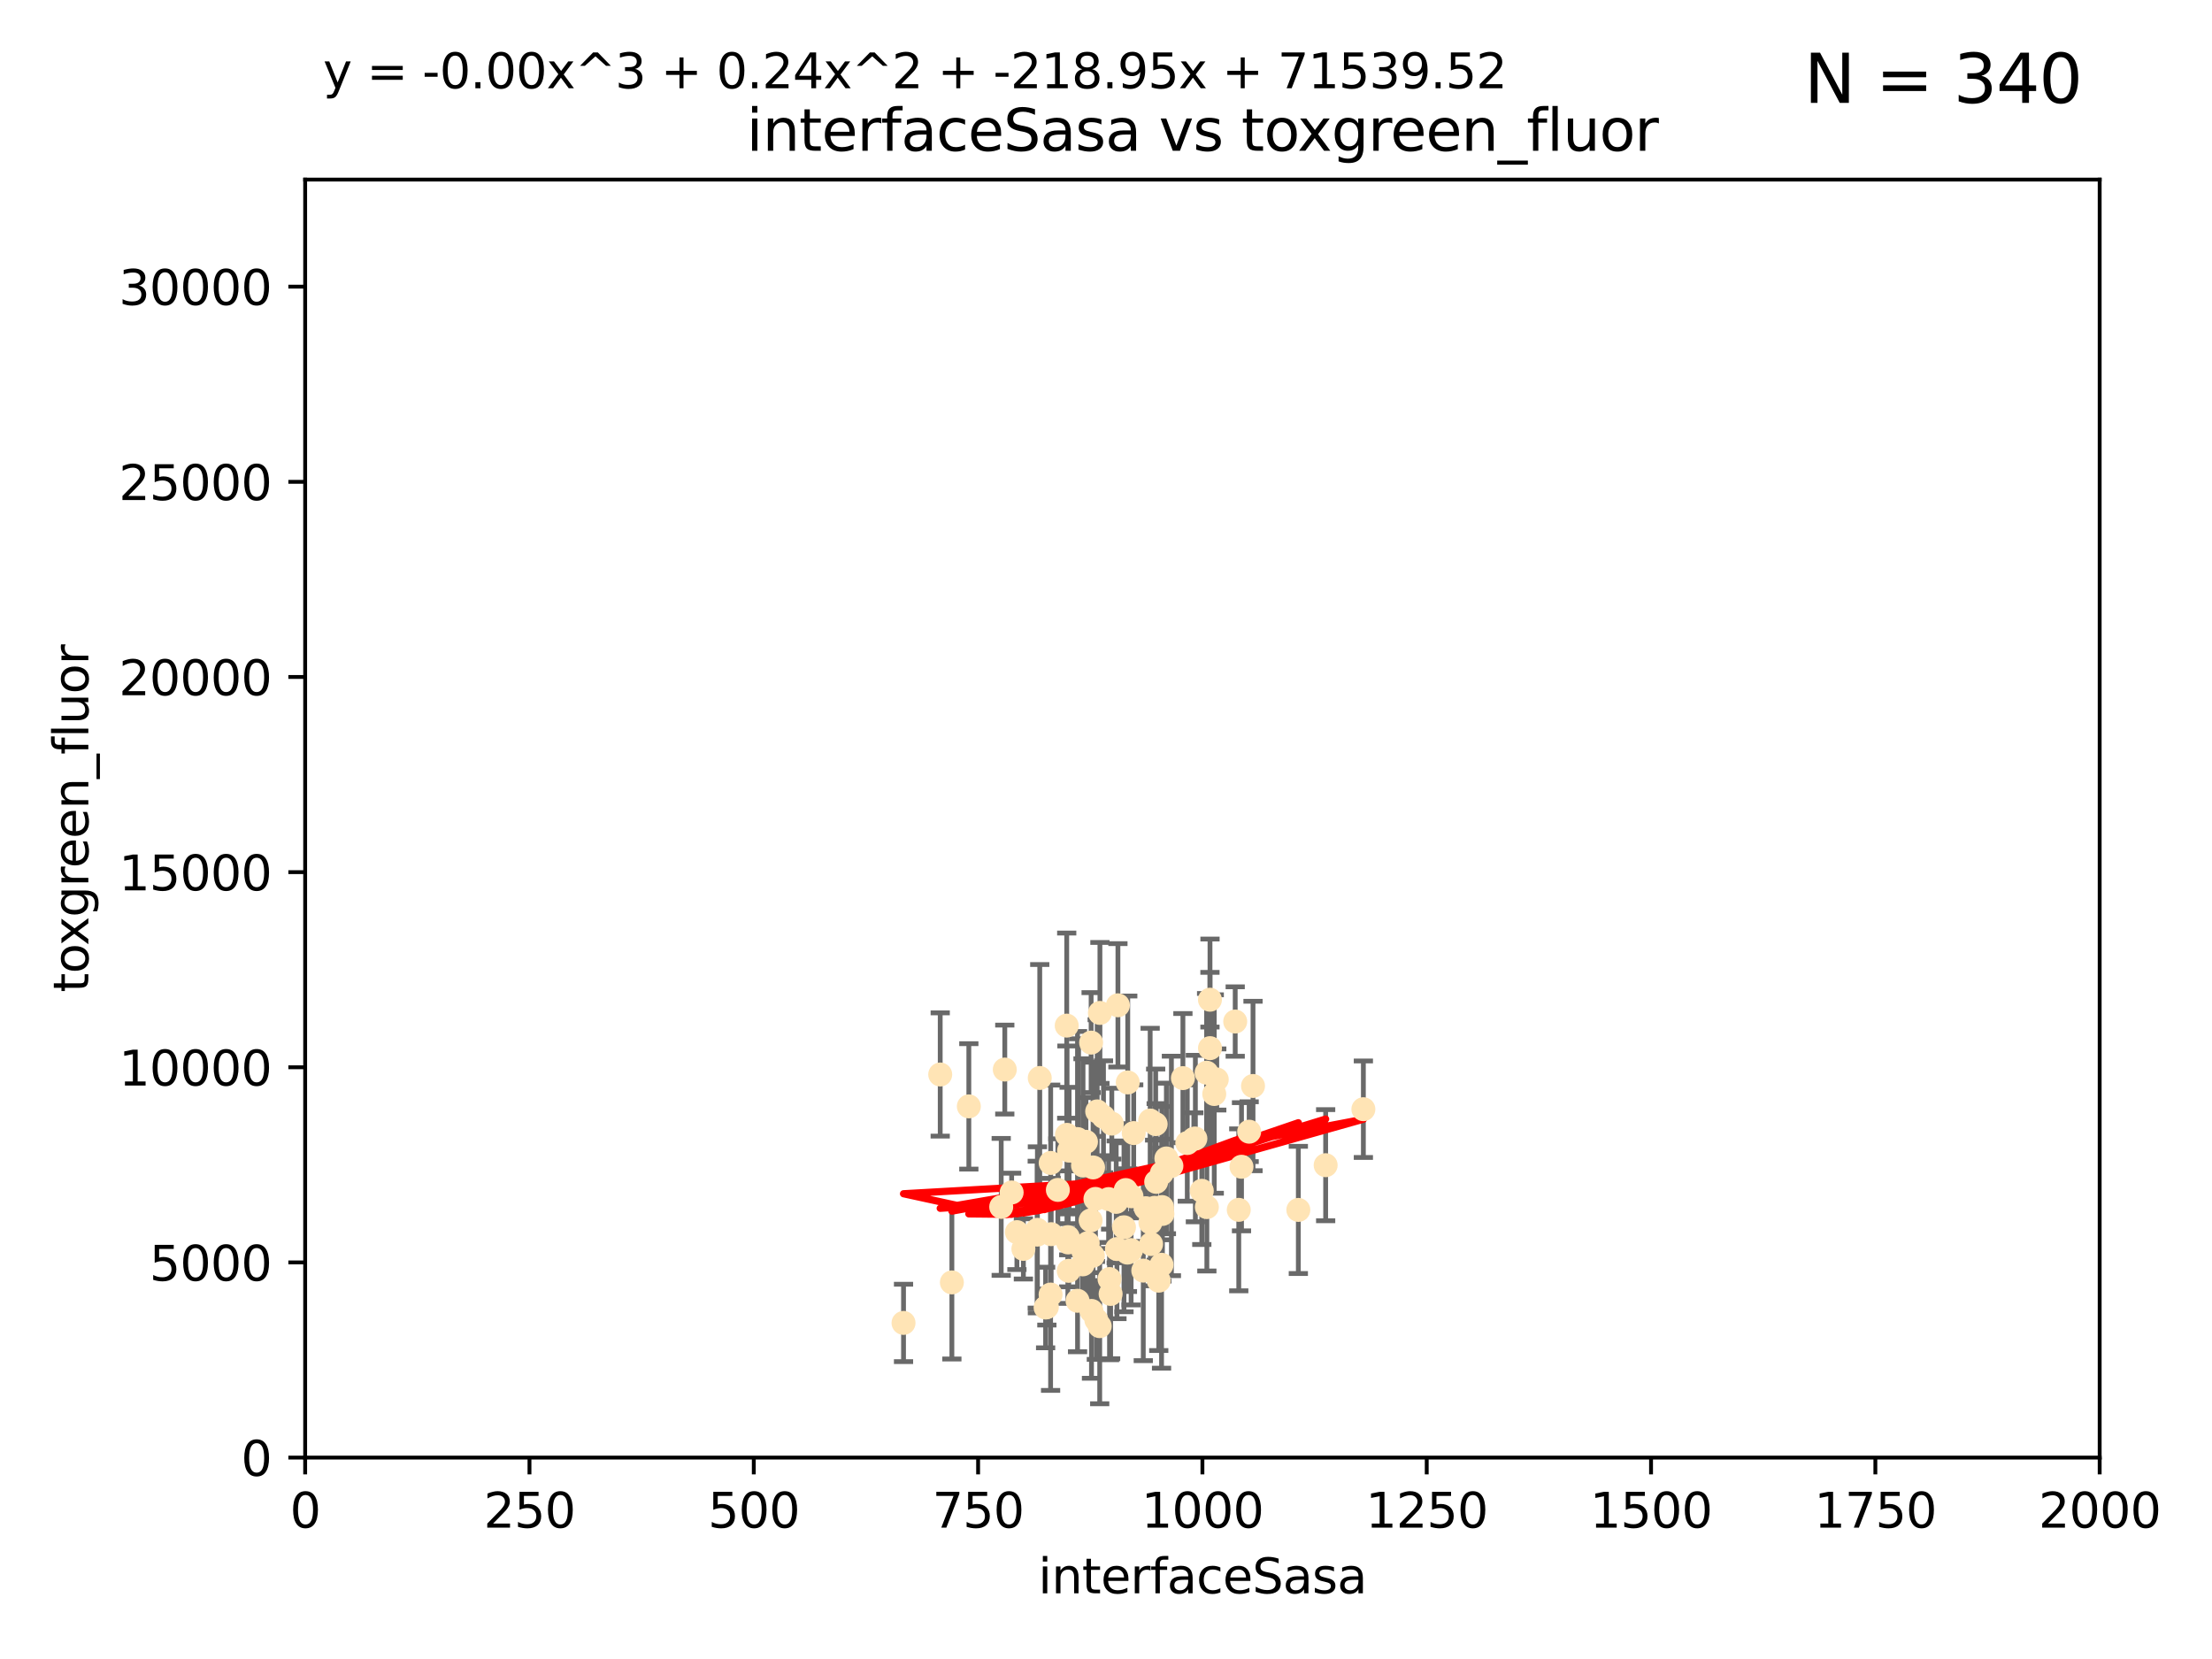 <?xml version="1.0" encoding="utf-8" standalone="no"?>
<!DOCTYPE svg PUBLIC "-//W3C//DTD SVG 1.1//EN"
  "http://www.w3.org/Graphics/SVG/1.1/DTD/svg11.dtd">
<svg xmlns:xlink="http://www.w3.org/1999/xlink" width="460.8pt" height="345.6pt" viewBox="0 0 460.8 345.6" xmlns="http://www.w3.org/2000/svg" version="1.1">
 <defs>
  <style type="text/css">*{stroke-linejoin: round; stroke-linecap: butt}</style>
 </defs>
 <g id="figure_1">
  <g id="patch_1">
   <path d="M 0 345.6 
L 460.8 345.6 
L 460.8 0 
L 0 0 
z
" style="fill: #ffffff"/>
  </g>
  <g id="axes_1">
   <g id="patch_2">
    <path d="M 63.571 303.64 
L 437.4 303.64 
L 437.4 37.411 
L 63.571 37.411 
z
" style="fill: #ffffff"/>
   </g>
   <g id="PathCollection_1">
    <defs>
     <path id="mccb948c9a5" d="M 0 1.118 
C 0.297 1.118 0.581 1 0.791 0.791 
C 1 0.581 1.118 0.297 1.118 0 
C 1.118 -0.297 1 -0.581 0.791 -0.791 
C 0.581 -1 0.297 -1.118 0 -1.118 
C -0.297 -1.118 -0.581 -1 -0.791 -0.791 
C -1 -0.581 -1.118 -0.297 -1.118 0 
C -1.118 0.297 -1 0.581 -0.791 0.791 
C -0.581 1 -0.297 1.118 0 1.118 
z
" style="stroke: #ffe4b5"/>
    </defs>
    <g clip-path="url(#p4ff3df39c6)">
     <use xlink:href="#mccb948c9a5" x="251.357" y="223.464" style="fill: #ffe4b5; stroke: #ffe4b5"/>
     <use xlink:href="#mccb948c9a5" x="230.944" y="249.791" style="fill: #ffe4b5; stroke: #ffe4b5"/>
     <use xlink:href="#mccb948c9a5" x="257.317" y="212.802" style="fill: #ffe4b5; stroke: #ffe4b5"/>
     <use xlink:href="#mccb948c9a5" x="253.473" y="224.873" style="fill: #ffe4b5; stroke: #ffe4b5"/>
     <use xlink:href="#mccb948c9a5" x="284.016" y="231.067" style="fill: #ffe4b5; stroke: #ffe4b5"/>
     <use xlink:href="#mccb948c9a5" x="229.134" y="211.01" style="fill: #ffe4b5; stroke: #ffe4b5"/>
     <use xlink:href="#mccb948c9a5" x="242.043" y="252.086" style="fill: #ffe4b5; stroke: #ffe4b5"/>
     <use xlink:href="#mccb948c9a5" x="252.951" y="227.903" style="fill: #ffe4b5; stroke: #ffe4b5"/>
     <use xlink:href="#mccb948c9a5" x="240.747" y="234.171" style="fill: #ffe4b5; stroke: #ffe4b5"/>
     <use xlink:href="#mccb948c9a5" x="261.026" y="226.23" style="fill: #ffe4b5; stroke: #ffe4b5"/>
     <use xlink:href="#mccb948c9a5" x="252.056" y="208.258" style="fill: #ffe4b5; stroke: #ffe4b5"/>
     <use xlink:href="#mccb948c9a5" x="238.166" y="264.692" style="fill: #ffe4b5; stroke: #ffe4b5"/>
     <use xlink:href="#mccb948c9a5" x="224.473" y="270.979" style="fill: #ffe4b5; stroke: #ffe4b5"/>
     <use xlink:href="#mccb948c9a5" x="258.058" y="252.033" style="fill: #ffe4b5; stroke: #ffe4b5"/>
     <use xlink:href="#mccb948c9a5" x="250.357" y="248.068" style="fill: #ffe4b5; stroke: #ffe4b5"/>
     <use xlink:href="#mccb948c9a5" x="234.146" y="255.665" style="fill: #ffe4b5; stroke: #ffe4b5"/>
     <use xlink:href="#mccb948c9a5" x="222.456" y="257.718" style="fill: #ffe4b5; stroke: #ffe4b5"/>
     <use xlink:href="#mccb948c9a5" x="242.065" y="251.455" style="fill: #ffe4b5; stroke: #ffe4b5"/>
     <use xlink:href="#mccb948c9a5" x="229.876" y="232.652" style="fill: #ffe4b5; stroke: #ffe4b5"/>
     <use xlink:href="#mccb948c9a5" x="241.972" y="263.475" style="fill: #ffe4b5; stroke: #ffe4b5"/>
     <use xlink:href="#mccb948c9a5" x="270.467" y="252.047" style="fill: #ffe4b5; stroke: #ffe4b5"/>
     <use xlink:href="#mccb948c9a5" x="234.932" y="225.488" style="fill: #ffe4b5; stroke: #ffe4b5"/>
     <use xlink:href="#mccb948c9a5" x="240.856" y="246.202" style="fill: #ffe4b5; stroke: #ffe4b5"/>
     <use xlink:href="#mccb948c9a5" x="227.301" y="217.195" style="fill: #ffe4b5; stroke: #ffe4b5"/>
     <use xlink:href="#mccb948c9a5" x="225.615" y="242.791" style="fill: #ffe4b5; stroke: #ffe4b5"/>
     <use xlink:href="#mccb948c9a5" x="227.705" y="243.197" style="fill: #ffe4b5; stroke: #ffe4b5"/>
     <use xlink:href="#mccb948c9a5" x="251.411" y="251.458" style="fill: #ffe4b5; stroke: #ffe4b5"/>
     <use xlink:href="#mccb948c9a5" x="220.37" y="247.882" style="fill: #ffe4b5; stroke: #ffe4b5"/>
     <use xlink:href="#mccb948c9a5" x="232.527" y="250.374" style="fill: #ffe4b5; stroke: #ffe4b5"/>
     <use xlink:href="#mccb948c9a5" x="244.026" y="242.885" style="fill: #ffe4b5; stroke: #ffe4b5"/>
     <use xlink:href="#mccb948c9a5" x="247.332" y="238.115" style="fill: #ffe4b5; stroke: #ffe4b5"/>
     <use xlink:href="#mccb948c9a5" x="242.979" y="241.324" style="fill: #ffe4b5; stroke: #ffe4b5"/>
     <use xlink:href="#mccb948c9a5" x="227.196" y="254.237" style="fill: #ffe4b5; stroke: #ffe4b5"/>
     <use xlink:href="#mccb948c9a5" x="216.11" y="256.197" style="fill: #ffe4b5; stroke: #ffe4b5"/>
     <use xlink:href="#mccb948c9a5" x="222.639" y="264.738" style="fill: #ffe4b5; stroke: #ffe4b5"/>
     <use xlink:href="#mccb948c9a5" x="260.224" y="235.752" style="fill: #ffe4b5; stroke: #ffe4b5"/>
     <use xlink:href="#mccb948c9a5" x="226.226" y="237.856" style="fill: #ffe4b5; stroke: #ffe4b5"/>
     <use xlink:href="#mccb948c9a5" x="234.51" y="247.907" style="fill: #ffe4b5; stroke: #ffe4b5"/>
     <use xlink:href="#mccb948c9a5" x="224.465" y="237.288" style="fill: #ffe4b5; stroke: #ffe4b5"/>
     <use xlink:href="#mccb948c9a5" x="222.712" y="239.693" style="fill: #ffe4b5; stroke: #ffe4b5"/>
     <use xlink:href="#mccb948c9a5" x="216.077" y="257.194" style="fill: #ffe4b5; stroke: #ffe4b5"/>
     <use xlink:href="#mccb948c9a5" x="209.316" y="222.809" style="fill: #ffe4b5; stroke: #ffe4b5"/>
     <use xlink:href="#mccb948c9a5" x="229.09" y="276.261" style="fill: #ffe4b5; stroke: #ffe4b5"/>
     <use xlink:href="#mccb948c9a5" x="218.858" y="269.678" style="fill: #ffe4b5; stroke: #ffe4b5"/>
     <use xlink:href="#mccb948c9a5" x="218.972" y="257.103" style="fill: #ffe4b5; stroke: #ffe4b5"/>
     <use xlink:href="#mccb948c9a5" x="231.364" y="269.55" style="fill: #ffe4b5; stroke: #ffe4b5"/>
     <use xlink:href="#mccb948c9a5" x="218.877" y="242.263" style="fill: #ffe4b5; stroke: #ffe4b5"/>
     <use xlink:href="#mccb948c9a5" x="258.628" y="243.055" style="fill: #ffe4b5; stroke: #ffe4b5"/>
     <use xlink:href="#mccb948c9a5" x="239.648" y="254.677" style="fill: #ffe4b5; stroke: #ffe4b5"/>
     <use xlink:href="#mccb948c9a5" x="222.508" y="258.822" style="fill: #ffe4b5; stroke: #ffe4b5"/>
     <use xlink:href="#mccb948c9a5" x="227.662" y="261.588" style="fill: #ffe4b5; stroke: #ffe4b5"/>
     <use xlink:href="#mccb948c9a5" x="231.609" y="234.075" style="fill: #ffe4b5; stroke: #ffe4b5"/>
     <use xlink:href="#mccb948c9a5" x="216.6" y="224.564" style="fill: #ffe4b5; stroke: #ffe4b5"/>
     <use xlink:href="#mccb948c9a5" x="238.682" y="251.692" style="fill: #ffe4b5; stroke: #ffe4b5"/>
     <use xlink:href="#mccb948c9a5" x="198.294" y="267.149" style="fill: #ffe4b5; stroke: #ffe4b5"/>
     <use xlink:href="#mccb948c9a5" x="246.422" y="224.589" style="fill: #ffe4b5; stroke: #ffe4b5"/>
     <use xlink:href="#mccb948c9a5" x="235.632" y="260.418" style="fill: #ffe4b5; stroke: #ffe4b5"/>
     <use xlink:href="#mccb948c9a5" x="252.065" y="218.347" style="fill: #ffe4b5; stroke: #ffe4b5"/>
     <use xlink:href="#mccb948c9a5" x="213.191" y="260.168" style="fill: #ffe4b5; stroke: #ffe4b5"/>
     <use xlink:href="#mccb948c9a5" x="217.82" y="272.377" style="fill: #ffe4b5; stroke: #ffe4b5"/>
     <use xlink:href="#mccb948c9a5" x="234.865" y="260.939" style="fill: #ffe4b5; stroke: #ffe4b5"/>
     <use xlink:href="#mccb948c9a5" x="242.043" y="244.391" style="fill: #ffe4b5; stroke: #ffe4b5"/>
     <use xlink:href="#mccb948c9a5" x="276.158" y="242.731" style="fill: #ffe4b5; stroke: #ffe4b5"/>
     <use xlink:href="#mccb948c9a5" x="232.678" y="260.2" style="fill: #ffe4b5; stroke: #ffe4b5"/>
     <use xlink:href="#mccb948c9a5" x="226.589" y="258.979" style="fill: #ffe4b5; stroke: #ffe4b5"/>
     <use xlink:href="#mccb948c9a5" x="225.557" y="263.39" style="fill: #ffe4b5; stroke: #ffe4b5"/>
     <use xlink:href="#mccb948c9a5" x="195.864" y="223.836" style="fill: #ffe4b5; stroke: #ffe4b5"/>
     <use xlink:href="#mccb948c9a5" x="241.39" y="266.787" style="fill: #ffe4b5; stroke: #ffe4b5"/>
     <use xlink:href="#mccb948c9a5" x="249.02" y="237.179" style="fill: #ffe4b5; stroke: #ffe4b5"/>
     <use xlink:href="#mccb948c9a5" x="225.673" y="260.652" style="fill: #ffe4b5; stroke: #ffe4b5"/>
     <use xlink:href="#mccb948c9a5" x="222.217" y="213.654" style="fill: #ffe4b5; stroke: #ffe4b5"/>
     <use xlink:href="#mccb948c9a5" x="211.839" y="256.674" style="fill: #ffe4b5; stroke: #ffe4b5"/>
     <use xlink:href="#mccb948c9a5" x="240.525" y="251.615" style="fill: #ffe4b5; stroke: #ffe4b5"/>
     <use xlink:href="#mccb948c9a5" x="232.884" y="209.421" style="fill: #ffe4b5; stroke: #ffe4b5"/>
     <use xlink:href="#mccb948c9a5" x="242.155" y="252.889" style="fill: #ffe4b5; stroke: #ffe4b5"/>
     <use xlink:href="#mccb948c9a5" x="239.789" y="259.156" style="fill: #ffe4b5; stroke: #ffe4b5"/>
     <use xlink:href="#mccb948c9a5" x="228.2" y="249.756" style="fill: #ffe4b5; stroke: #ffe4b5"/>
     <use xlink:href="#mccb948c9a5" x="236.172" y="236.039" style="fill: #ffe4b5; stroke: #ffe4b5"/>
     <use xlink:href="#mccb948c9a5" x="188.221" y="275.586" style="fill: #ffe4b5; stroke: #ffe4b5"/>
     <use xlink:href="#mccb948c9a5" x="208.57" y="251.416" style="fill: #ffe4b5; stroke: #ffe4b5"/>
     <use xlink:href="#mccb948c9a5" x="227.377" y="273.091" style="fill: #ffe4b5; stroke: #ffe4b5"/>
     <use xlink:href="#mccb948c9a5" x="231.136" y="266.448" style="fill: #ffe4b5; stroke: #ffe4b5"/>
     <use xlink:href="#mccb948c9a5" x="235.708" y="249.204" style="fill: #ffe4b5; stroke: #ffe4b5"/>
     <use xlink:href="#mccb948c9a5" x="201.826" y="230.478" style="fill: #ffe4b5; stroke: #ffe4b5"/>
     <use xlink:href="#mccb948c9a5" x="210.744" y="248.411" style="fill: #ffe4b5; stroke: #ffe4b5"/>
     <use xlink:href="#mccb948c9a5" x="248.697" y="237.254" style="fill: #ffe4b5; stroke: #ffe4b5"/>
     <use xlink:href="#mccb948c9a5" x="228.389" y="274.972" style="fill: #ffe4b5; stroke: #ffe4b5"/>
     <use xlink:href="#mccb948c9a5" x="224.686" y="240.263" style="fill: #ffe4b5; stroke: #ffe4b5"/>
     <use xlink:href="#mccb948c9a5" x="239.6" y="233.435" style="fill: #ffe4b5; stroke: #ffe4b5"/>
     <use xlink:href="#mccb948c9a5" x="222.265" y="236.407" style="fill: #ffe4b5; stroke: #ffe4b5"/>
     <use xlink:href="#mccb948c9a5" x="228.566" y="231.524" style="fill: #ffe4b5; stroke: #ffe4b5"/>
     <use xlink:href="#mccb948c9a5" x="218.08" y="272.284" style="fill: #ffe4b5; stroke: #ffe4b5"/>
    </g>
   </g>
   <g id="matplotlib.axis_1">
    <g id="xtick_1">
     <g id="line2d_1">
      <defs>
       <path id="m51b2ae421e" d="M 0 0 
L 0 3.5 
" style="stroke: #000000; stroke-width: 0.8"/>
      </defs>
      <g>
       <use xlink:href="#m51b2ae421e" x="63.571" y="303.64" style="stroke: #000000; stroke-width: 0.8"/>
      </g>
     </g>
     <g id="text_1">
      <!-- 0 -->
      <g transform="translate(60.39 318.238)scale(0.1 -0.1)">
       <defs>
        <path id="DejaVuSans-30" d="M 2034 4250 
Q 1547 4250 1301 3770 
Q 1056 3291 1056 2328 
Q 1056 1369 1301 889 
Q 1547 409 2034 409 
Q 2525 409 2770 889 
Q 3016 1369 3016 2328 
Q 3016 3291 2770 3770 
Q 2525 4250 2034 4250 
z
M 2034 4750 
Q 2819 4750 3233 4129 
Q 3647 3509 3647 2328 
Q 3647 1150 3233 529 
Q 2819 -91 2034 -91 
Q 1250 -91 836 529 
Q 422 1150 422 2328 
Q 422 3509 836 4129 
Q 1250 4750 2034 4750 
z
" transform="scale(0.016)"/>
       </defs>
       <use xlink:href="#DejaVuSans-30"/>
      </g>
     </g>
    </g>
    <g id="xtick_2">
     <g id="line2d_2">
      <g>
       <use xlink:href="#m51b2ae421e" x="110.3" y="303.64" style="stroke: #000000; stroke-width: 0.8"/>
      </g>
     </g>
     <g id="text_2">
      <!-- 250 -->
      <g transform="translate(100.756 318.238)scale(0.1 -0.1)">
       <defs>
        <path id="DejaVuSans-32" d="M 1228 531 
L 3431 531 
L 3431 0 
L 469 0 
L 469 531 
Q 828 903 1448 1529 
Q 2069 2156 2228 2338 
Q 2531 2678 2651 2914 
Q 2772 3150 2772 3378 
Q 2772 3750 2511 3984 
Q 2250 4219 1831 4219 
Q 1534 4219 1204 4116 
Q 875 4013 500 3803 
L 500 4441 
Q 881 4594 1212 4672 
Q 1544 4750 1819 4750 
Q 2544 4750 2975 4387 
Q 3406 4025 3406 3419 
Q 3406 3131 3298 2873 
Q 3191 2616 2906 2266 
Q 2828 2175 2409 1742 
Q 1991 1309 1228 531 
z
" transform="scale(0.016)"/>
        <path id="DejaVuSans-35" d="M 691 4666 
L 3169 4666 
L 3169 4134 
L 1269 4134 
L 1269 2991 
Q 1406 3038 1543 3061 
Q 1681 3084 1819 3084 
Q 2600 3084 3056 2656 
Q 3513 2228 3513 1497 
Q 3513 744 3044 326 
Q 2575 -91 1722 -91 
Q 1428 -91 1123 -41 
Q 819 9 494 109 
L 494 744 
Q 775 591 1075 516 
Q 1375 441 1709 441 
Q 2250 441 2565 725 
Q 2881 1009 2881 1497 
Q 2881 1984 2565 2268 
Q 2250 2553 1709 2553 
Q 1456 2553 1204 2497 
Q 953 2441 691 2322 
L 691 4666 
z
" transform="scale(0.016)"/>
       </defs>
       <use xlink:href="#DejaVuSans-32"/>
       <use xlink:href="#DejaVuSans-35" x="63.623"/>
       <use xlink:href="#DejaVuSans-30" x="127.246"/>
      </g>
     </g>
    </g>
    <g id="xtick_3">
     <g id="line2d_3">
      <g>
       <use xlink:href="#m51b2ae421e" x="157.028" y="303.64" style="stroke: #000000; stroke-width: 0.8"/>
      </g>
     </g>
     <g id="text_3">
      <!-- 500 -->
      <g transform="translate(147.485 318.238)scale(0.1 -0.1)">
       <use xlink:href="#DejaVuSans-35"/>
       <use xlink:href="#DejaVuSans-30" x="63.623"/>
       <use xlink:href="#DejaVuSans-30" x="127.246"/>
      </g>
     </g>
    </g>
    <g id="xtick_4">
     <g id="line2d_4">
      <g>
       <use xlink:href="#m51b2ae421e" x="203.757" y="303.64" style="stroke: #000000; stroke-width: 0.8"/>
      </g>
     </g>
     <g id="text_4">
      <!-- 750 -->
      <g transform="translate(194.213 318.238)scale(0.1 -0.1)">
       <defs>
        <path id="DejaVuSans-37" d="M 525 4666 
L 3525 4666 
L 3525 4397 
L 1831 0 
L 1172 0 
L 2766 4134 
L 525 4134 
L 525 4666 
z
" transform="scale(0.016)"/>
       </defs>
       <use xlink:href="#DejaVuSans-37"/>
       <use xlink:href="#DejaVuSans-35" x="63.623"/>
       <use xlink:href="#DejaVuSans-30" x="127.246"/>
      </g>
     </g>
    </g>
    <g id="xtick_5">
     <g id="line2d_5">
      <g>
       <use xlink:href="#m51b2ae421e" x="250.486" y="303.64" style="stroke: #000000; stroke-width: 0.8"/>
      </g>
     </g>
     <g id="text_5">
      <!-- 1000 -->
      <g transform="translate(237.761 318.238)scale(0.1 -0.1)">
       <defs>
        <path id="DejaVuSans-31" d="M 794 531 
L 1825 531 
L 1825 4091 
L 703 3866 
L 703 4441 
L 1819 4666 
L 2450 4666 
L 2450 531 
L 3481 531 
L 3481 0 
L 794 0 
L 794 531 
z
" transform="scale(0.016)"/>
       </defs>
       <use xlink:href="#DejaVuSans-31"/>
       <use xlink:href="#DejaVuSans-30" x="63.623"/>
       <use xlink:href="#DejaVuSans-30" x="127.246"/>
       <use xlink:href="#DejaVuSans-30" x="190.869"/>
      </g>
     </g>
    </g>
    <g id="xtick_6">
     <g id="line2d_6">
      <g>
       <use xlink:href="#m51b2ae421e" x="297.214" y="303.64" style="stroke: #000000; stroke-width: 0.8"/>
      </g>
     </g>
     <g id="text_6">
      <!-- 1250 -->
      <g transform="translate(284.489 318.238)scale(0.1 -0.1)">
       <use xlink:href="#DejaVuSans-31"/>
       <use xlink:href="#DejaVuSans-32" x="63.623"/>
       <use xlink:href="#DejaVuSans-35" x="127.246"/>
       <use xlink:href="#DejaVuSans-30" x="190.869"/>
      </g>
     </g>
    </g>
    <g id="xtick_7">
     <g id="line2d_7">
      <g>
       <use xlink:href="#m51b2ae421e" x="343.943" y="303.64" style="stroke: #000000; stroke-width: 0.8"/>
      </g>
     </g>
     <g id="text_7">
      <!-- 1500 -->
      <g transform="translate(331.218 318.238)scale(0.1 -0.1)">
       <use xlink:href="#DejaVuSans-31"/>
       <use xlink:href="#DejaVuSans-35" x="63.623"/>
       <use xlink:href="#DejaVuSans-30" x="127.246"/>
       <use xlink:href="#DejaVuSans-30" x="190.869"/>
      </g>
     </g>
    </g>
    <g id="xtick_8">
     <g id="line2d_8">
      <g>
       <use xlink:href="#m51b2ae421e" x="390.671" y="303.64" style="stroke: #000000; stroke-width: 0.8"/>
      </g>
     </g>
     <g id="text_8">
      <!-- 1750 -->
      <g transform="translate(377.946 318.238)scale(0.1 -0.1)">
       <use xlink:href="#DejaVuSans-31"/>
       <use xlink:href="#DejaVuSans-37" x="63.623"/>
       <use xlink:href="#DejaVuSans-35" x="127.246"/>
       <use xlink:href="#DejaVuSans-30" x="190.869"/>
      </g>
     </g>
    </g>
    <g id="xtick_9">
     <g id="line2d_9">
      <g>
       <use xlink:href="#m51b2ae421e" x="437.4" y="303.64" style="stroke: #000000; stroke-width: 0.8"/>
      </g>
     </g>
     <g id="text_9">
      <!-- 2000 -->
      <g transform="translate(424.675 318.238)scale(0.1 -0.1)">
       <use xlink:href="#DejaVuSans-32"/>
       <use xlink:href="#DejaVuSans-30" x="63.623"/>
       <use xlink:href="#DejaVuSans-30" x="127.246"/>
       <use xlink:href="#DejaVuSans-30" x="190.869"/>
      </g>
     </g>
    </g>
    <g id="text_10">
     <!-- interfaceSasa -->
     <g transform="translate(216.279 331.917)scale(0.1 -0.1)">
      <defs>
       <path id="DejaVuSans-69" d="M 603 3500 
L 1178 3500 
L 1178 0 
L 603 0 
L 603 3500 
z
M 603 4863 
L 1178 4863 
L 1178 4134 
L 603 4134 
L 603 4863 
z
" transform="scale(0.016)"/>
       <path id="DejaVuSans-6e" d="M 3513 2113 
L 3513 0 
L 2938 0 
L 2938 2094 
Q 2938 2591 2744 2837 
Q 2550 3084 2163 3084 
Q 1697 3084 1428 2787 
Q 1159 2491 1159 1978 
L 1159 0 
L 581 0 
L 581 3500 
L 1159 3500 
L 1159 2956 
Q 1366 3272 1645 3428 
Q 1925 3584 2291 3584 
Q 2894 3584 3203 3211 
Q 3513 2838 3513 2113 
z
" transform="scale(0.016)"/>
       <path id="DejaVuSans-74" d="M 1172 4494 
L 1172 3500 
L 2356 3500 
L 2356 3053 
L 1172 3053 
L 1172 1153 
Q 1172 725 1289 603 
Q 1406 481 1766 481 
L 2356 481 
L 2356 0 
L 1766 0 
Q 1100 0 847 248 
Q 594 497 594 1153 
L 594 3053 
L 172 3053 
L 172 3500 
L 594 3500 
L 594 4494 
L 1172 4494 
z
" transform="scale(0.016)"/>
       <path id="DejaVuSans-65" d="M 3597 1894 
L 3597 1613 
L 953 1613 
Q 991 1019 1311 708 
Q 1631 397 2203 397 
Q 2534 397 2845 478 
Q 3156 559 3463 722 
L 3463 178 
Q 3153 47 2828 -22 
Q 2503 -91 2169 -91 
Q 1331 -91 842 396 
Q 353 884 353 1716 
Q 353 2575 817 3079 
Q 1281 3584 2069 3584 
Q 2775 3584 3186 3129 
Q 3597 2675 3597 1894 
z
M 3022 2063 
Q 3016 2534 2758 2815 
Q 2500 3097 2075 3097 
Q 1594 3097 1305 2825 
Q 1016 2553 972 2059 
L 3022 2063 
z
" transform="scale(0.016)"/>
       <path id="DejaVuSans-72" d="M 2631 2963 
Q 2534 3019 2420 3045 
Q 2306 3072 2169 3072 
Q 1681 3072 1420 2755 
Q 1159 2438 1159 1844 
L 1159 0 
L 581 0 
L 581 3500 
L 1159 3500 
L 1159 2956 
Q 1341 3275 1631 3429 
Q 1922 3584 2338 3584 
Q 2397 3584 2469 3576 
Q 2541 3569 2628 3553 
L 2631 2963 
z
" transform="scale(0.016)"/>
       <path id="DejaVuSans-66" d="M 2375 4863 
L 2375 4384 
L 1825 4384 
Q 1516 4384 1395 4259 
Q 1275 4134 1275 3809 
L 1275 3500 
L 2222 3500 
L 2222 3053 
L 1275 3053 
L 1275 0 
L 697 0 
L 697 3053 
L 147 3053 
L 147 3500 
L 697 3500 
L 697 3744 
Q 697 4328 969 4595 
Q 1241 4863 1831 4863 
L 2375 4863 
z
" transform="scale(0.016)"/>
       <path id="DejaVuSans-61" d="M 2194 1759 
Q 1497 1759 1228 1600 
Q 959 1441 959 1056 
Q 959 750 1161 570 
Q 1363 391 1709 391 
Q 2188 391 2477 730 
Q 2766 1069 2766 1631 
L 2766 1759 
L 2194 1759 
z
M 3341 1997 
L 3341 0 
L 2766 0 
L 2766 531 
Q 2569 213 2275 61 
Q 1981 -91 1556 -91 
Q 1019 -91 701 211 
Q 384 513 384 1019 
Q 384 1609 779 1909 
Q 1175 2209 1959 2209 
L 2766 2209 
L 2766 2266 
Q 2766 2663 2505 2880 
Q 2244 3097 1772 3097 
Q 1472 3097 1187 3025 
Q 903 2953 641 2809 
L 641 3341 
Q 956 3463 1253 3523 
Q 1550 3584 1831 3584 
Q 2591 3584 2966 3190 
Q 3341 2797 3341 1997 
z
" transform="scale(0.016)"/>
       <path id="DejaVuSans-63" d="M 3122 3366 
L 3122 2828 
Q 2878 2963 2633 3030 
Q 2388 3097 2138 3097 
Q 1578 3097 1268 2742 
Q 959 2388 959 1747 
Q 959 1106 1268 751 
Q 1578 397 2138 397 
Q 2388 397 2633 464 
Q 2878 531 3122 666 
L 3122 134 
Q 2881 22 2623 -34 
Q 2366 -91 2075 -91 
Q 1284 -91 818 406 
Q 353 903 353 1747 
Q 353 2603 823 3093 
Q 1294 3584 2113 3584 
Q 2378 3584 2631 3529 
Q 2884 3475 3122 3366 
z
" transform="scale(0.016)"/>
       <path id="DejaVuSans-53" d="M 3425 4513 
L 3425 3897 
Q 3066 4069 2747 4153 
Q 2428 4238 2131 4238 
Q 1616 4238 1336 4038 
Q 1056 3838 1056 3469 
Q 1056 3159 1242 3001 
Q 1428 2844 1947 2747 
L 2328 2669 
Q 3034 2534 3370 2195 
Q 3706 1856 3706 1288 
Q 3706 609 3251 259 
Q 2797 -91 1919 -91 
Q 1588 -91 1214 -16 
Q 841 59 441 206 
L 441 856 
Q 825 641 1194 531 
Q 1563 422 1919 422 
Q 2459 422 2753 634 
Q 3047 847 3047 1241 
Q 3047 1584 2836 1778 
Q 2625 1972 2144 2069 
L 1759 2144 
Q 1053 2284 737 2584 
Q 422 2884 422 3419 
Q 422 4038 858 4394 
Q 1294 4750 2059 4750 
Q 2388 4750 2728 4690 
Q 3069 4631 3425 4513 
z
" transform="scale(0.016)"/>
       <path id="DejaVuSans-73" d="M 2834 3397 
L 2834 2853 
Q 2591 2978 2328 3040 
Q 2066 3103 1784 3103 
Q 1356 3103 1142 2972 
Q 928 2841 928 2578 
Q 928 2378 1081 2264 
Q 1234 2150 1697 2047 
L 1894 2003 
Q 2506 1872 2764 1633 
Q 3022 1394 3022 966 
Q 3022 478 2636 193 
Q 2250 -91 1575 -91 
Q 1294 -91 989 -36 
Q 684 19 347 128 
L 347 722 
Q 666 556 975 473 
Q 1284 391 1588 391 
Q 1994 391 2212 530 
Q 2431 669 2431 922 
Q 2431 1156 2273 1281 
Q 2116 1406 1581 1522 
L 1381 1569 
Q 847 1681 609 1914 
Q 372 2147 372 2553 
Q 372 3047 722 3315 
Q 1072 3584 1716 3584 
Q 2034 3584 2315 3537 
Q 2597 3491 2834 3397 
z
" transform="scale(0.016)"/>
      </defs>
      <use xlink:href="#DejaVuSans-69"/>
      <use xlink:href="#DejaVuSans-6e" x="27.783"/>
      <use xlink:href="#DejaVuSans-74" x="91.162"/>
      <use xlink:href="#DejaVuSans-65" x="130.371"/>
      <use xlink:href="#DejaVuSans-72" x="191.895"/>
      <use xlink:href="#DejaVuSans-66" x="233.008"/>
      <use xlink:href="#DejaVuSans-61" x="268.213"/>
      <use xlink:href="#DejaVuSans-63" x="329.492"/>
      <use xlink:href="#DejaVuSans-65" x="384.473"/>
      <use xlink:href="#DejaVuSans-53" x="445.996"/>
      <use xlink:href="#DejaVuSans-61" x="509.473"/>
      <use xlink:href="#DejaVuSans-73" x="570.752"/>
      <use xlink:href="#DejaVuSans-61" x="622.852"/>
     </g>
    </g>
   </g>
   <g id="matplotlib.axis_2">
    <g id="ytick_1">
     <g id="line2d_10">
      <defs>
       <path id="m1a7c62638c" d="M 0 0 
L -3.5 0 
" style="stroke: #000000; stroke-width: 0.8"/>
      </defs>
      <g>
       <use xlink:href="#m1a7c62638c" x="63.571" y="303.64" style="stroke: #000000; stroke-width: 0.8"/>
      </g>
     </g>
     <g id="text_11">
      <!-- 0 -->
      <g transform="translate(50.209 307.439)scale(0.1 -0.1)">
       <use xlink:href="#DejaVuSans-30"/>
      </g>
     </g>
    </g>
    <g id="ytick_2">
     <g id="line2d_11">
      <g>
       <use xlink:href="#m1a7c62638c" x="63.571" y="262.986" style="stroke: #000000; stroke-width: 0.8"/>
      </g>
     </g>
     <g id="text_12">
      <!-- 5000 -->
      <g transform="translate(31.121 266.786)scale(0.1 -0.1)">
       <use xlink:href="#DejaVuSans-35"/>
       <use xlink:href="#DejaVuSans-30" x="63.623"/>
       <use xlink:href="#DejaVuSans-30" x="127.246"/>
       <use xlink:href="#DejaVuSans-30" x="190.869"/>
      </g>
     </g>
    </g>
    <g id="ytick_3">
     <g id="line2d_12">
      <g>
       <use xlink:href="#m1a7c62638c" x="63.571" y="222.333" style="stroke: #000000; stroke-width: 0.8"/>
      </g>
     </g>
     <g id="text_13">
      <!-- 10000 -->
      <g transform="translate(24.759 226.132)scale(0.1 -0.1)">
       <use xlink:href="#DejaVuSans-31"/>
       <use xlink:href="#DejaVuSans-30" x="63.623"/>
       <use xlink:href="#DejaVuSans-30" x="127.246"/>
       <use xlink:href="#DejaVuSans-30" x="190.869"/>
       <use xlink:href="#DejaVuSans-30" x="254.492"/>
      </g>
     </g>
    </g>
    <g id="ytick_4">
     <g id="line2d_13">
      <g>
       <use xlink:href="#m1a7c62638c" x="63.571" y="181.679" style="stroke: #000000; stroke-width: 0.8"/>
      </g>
     </g>
     <g id="text_14">
      <!-- 15000 -->
      <g transform="translate(24.759 185.478)scale(0.1 -0.1)">
       <use xlink:href="#DejaVuSans-31"/>
       <use xlink:href="#DejaVuSans-35" x="63.623"/>
       <use xlink:href="#DejaVuSans-30" x="127.246"/>
       <use xlink:href="#DejaVuSans-30" x="190.869"/>
       <use xlink:href="#DejaVuSans-30" x="254.492"/>
      </g>
     </g>
    </g>
    <g id="ytick_5">
     <g id="line2d_14">
      <g>
       <use xlink:href="#m1a7c62638c" x="63.571" y="141.026" style="stroke: #000000; stroke-width: 0.8"/>
      </g>
     </g>
     <g id="text_15">
      <!-- 20000 -->
      <g transform="translate(24.759 144.825)scale(0.1 -0.1)">
       <use xlink:href="#DejaVuSans-32"/>
       <use xlink:href="#DejaVuSans-30" x="63.623"/>
       <use xlink:href="#DejaVuSans-30" x="127.246"/>
       <use xlink:href="#DejaVuSans-30" x="190.869"/>
       <use xlink:href="#DejaVuSans-30" x="254.492"/>
      </g>
     </g>
    </g>
    <g id="ytick_6">
     <g id="line2d_15">
      <g>
       <use xlink:href="#m1a7c62638c" x="63.571" y="100.372" style="stroke: #000000; stroke-width: 0.8"/>
      </g>
     </g>
     <g id="text_16">
      <!-- 25000 -->
      <g transform="translate(24.759 104.171)scale(0.1 -0.1)">
       <use xlink:href="#DejaVuSans-32"/>
       <use xlink:href="#DejaVuSans-35" x="63.623"/>
       <use xlink:href="#DejaVuSans-30" x="127.246"/>
       <use xlink:href="#DejaVuSans-30" x="190.869"/>
       <use xlink:href="#DejaVuSans-30" x="254.492"/>
      </g>
     </g>
    </g>
    <g id="ytick_7">
     <g id="line2d_16">
      <g>
       <use xlink:href="#m1a7c62638c" x="63.571" y="59.718" style="stroke: #000000; stroke-width: 0.8"/>
      </g>
     </g>
     <g id="text_17">
      <!-- 30000 -->
      <g transform="translate(24.759 63.518)scale(0.1 -0.1)">
       <defs>
        <path id="DejaVuSans-33" d="M 2597 2516 
Q 3050 2419 3304 2112 
Q 3559 1806 3559 1356 
Q 3559 666 3084 287 
Q 2609 -91 1734 -91 
Q 1441 -91 1130 -33 
Q 819 25 488 141 
L 488 750 
Q 750 597 1062 519 
Q 1375 441 1716 441 
Q 2309 441 2620 675 
Q 2931 909 2931 1356 
Q 2931 1769 2642 2001 
Q 2353 2234 1838 2234 
L 1294 2234 
L 1294 2753 
L 1863 2753 
Q 2328 2753 2575 2939 
Q 2822 3125 2822 3475 
Q 2822 3834 2567 4026 
Q 2313 4219 1838 4219 
Q 1578 4219 1281 4162 
Q 984 4106 628 3988 
L 628 4550 
Q 988 4650 1302 4700 
Q 1616 4750 1894 4750 
Q 2613 4750 3031 4423 
Q 3450 4097 3450 3541 
Q 3450 3153 3228 2886 
Q 3006 2619 2597 2516 
z
" transform="scale(0.016)"/>
       </defs>
       <use xlink:href="#DejaVuSans-33"/>
       <use xlink:href="#DejaVuSans-30" x="63.623"/>
       <use xlink:href="#DejaVuSans-30" x="127.246"/>
       <use xlink:href="#DejaVuSans-30" x="190.869"/>
       <use xlink:href="#DejaVuSans-30" x="254.492"/>
      </g>
     </g>
    </g>
    <g id="text_18">
     <!-- toxgreen_fluor -->
     <g transform="translate(18.401 206.72)rotate(-90)scale(0.1 -0.1)">
      <defs>
       <path id="DejaVuSans-6f" d="M 1959 3097 
Q 1497 3097 1228 2736 
Q 959 2375 959 1747 
Q 959 1119 1226 758 
Q 1494 397 1959 397 
Q 2419 397 2687 759 
Q 2956 1122 2956 1747 
Q 2956 2369 2687 2733 
Q 2419 3097 1959 3097 
z
M 1959 3584 
Q 2709 3584 3137 3096 
Q 3566 2609 3566 1747 
Q 3566 888 3137 398 
Q 2709 -91 1959 -91 
Q 1206 -91 779 398 
Q 353 888 353 1747 
Q 353 2609 779 3096 
Q 1206 3584 1959 3584 
z
" transform="scale(0.016)"/>
       <path id="DejaVuSans-78" d="M 3513 3500 
L 2247 1797 
L 3578 0 
L 2900 0 
L 1881 1375 
L 863 0 
L 184 0 
L 1544 1831 
L 300 3500 
L 978 3500 
L 1906 2253 
L 2834 3500 
L 3513 3500 
z
" transform="scale(0.016)"/>
       <path id="DejaVuSans-67" d="M 2906 1791 
Q 2906 2416 2648 2759 
Q 2391 3103 1925 3103 
Q 1463 3103 1205 2759 
Q 947 2416 947 1791 
Q 947 1169 1205 825 
Q 1463 481 1925 481 
Q 2391 481 2648 825 
Q 2906 1169 2906 1791 
z
M 3481 434 
Q 3481 -459 3084 -895 
Q 2688 -1331 1869 -1331 
Q 1566 -1331 1297 -1286 
Q 1028 -1241 775 -1147 
L 775 -588 
Q 1028 -725 1275 -790 
Q 1522 -856 1778 -856 
Q 2344 -856 2625 -561 
Q 2906 -266 2906 331 
L 2906 616 
Q 2728 306 2450 153 
Q 2172 0 1784 0 
Q 1141 0 747 490 
Q 353 981 353 1791 
Q 353 2603 747 3093 
Q 1141 3584 1784 3584 
Q 2172 3584 2450 3431 
Q 2728 3278 2906 2969 
L 2906 3500 
L 3481 3500 
L 3481 434 
z
" transform="scale(0.016)"/>
       <path id="DejaVuSans-5f" d="M 3263 -1063 
L 3263 -1509 
L -63 -1509 
L -63 -1063 
L 3263 -1063 
z
" transform="scale(0.016)"/>
       <path id="DejaVuSans-6c" d="M 603 4863 
L 1178 4863 
L 1178 0 
L 603 0 
L 603 4863 
z
" transform="scale(0.016)"/>
       <path id="DejaVuSans-75" d="M 544 1381 
L 544 3500 
L 1119 3500 
L 1119 1403 
Q 1119 906 1312 657 
Q 1506 409 1894 409 
Q 2359 409 2629 706 
Q 2900 1003 2900 1516 
L 2900 3500 
L 3475 3500 
L 3475 0 
L 2900 0 
L 2900 538 
Q 2691 219 2414 64 
Q 2138 -91 1772 -91 
Q 1169 -91 856 284 
Q 544 659 544 1381 
z
M 1991 3584 
L 1991 3584 
z
" transform="scale(0.016)"/>
      </defs>
      <use xlink:href="#DejaVuSans-74"/>
      <use xlink:href="#DejaVuSans-6f" x="39.209"/>
      <use xlink:href="#DejaVuSans-78" x="97.266"/>
      <use xlink:href="#DejaVuSans-67" x="156.445"/>
      <use xlink:href="#DejaVuSans-72" x="219.922"/>
      <use xlink:href="#DejaVuSans-65" x="258.785"/>
      <use xlink:href="#DejaVuSans-65" x="320.309"/>
      <use xlink:href="#DejaVuSans-6e" x="381.832"/>
      <use xlink:href="#DejaVuSans-5f" x="445.211"/>
      <use xlink:href="#DejaVuSans-66" x="495.211"/>
      <use xlink:href="#DejaVuSans-6c" x="530.416"/>
      <use xlink:href="#DejaVuSans-75" x="558.199"/>
      <use xlink:href="#DejaVuSans-6f" x="621.578"/>
      <use xlink:href="#DejaVuSans-72" x="682.76"/>
     </g>
    </g>
   </g>
   <g id="LineCollection_1">
    <path d="M 251.357 239.967 
L 251.357 206.961 
" clip-path="url(#p4ff3df39c6)" style="fill: none; stroke: #696969"/>
    <path d="M 230.944 258.832 
L 230.944 240.751 
" clip-path="url(#p4ff3df39c6)" style="fill: none; stroke: #696969"/>
    <path d="M 257.317 220.032 
L 257.317 205.573 
" clip-path="url(#p4ff3df39c6)" style="fill: none; stroke: #696969"/>
    <path d="M 253.473 231.243 
L 253.473 218.504 
" clip-path="url(#p4ff3df39c6)" style="fill: none; stroke: #696969"/>
    <path d="M 284.016 241.119 
L 284.016 221.015 
" clip-path="url(#p4ff3df39c6)" style="fill: none; stroke: #696969"/>
    <path d="M 229.134 225.69 
L 229.134 196.329 
" clip-path="url(#p4ff3df39c6)" style="fill: none; stroke: #696969"/>
    <path d="M 242.043 266.87 
L 242.043 237.301 
" clip-path="url(#p4ff3df39c6)" style="fill: none; stroke: #696969"/>
    <path d="M 252.951 248.569 
L 252.951 207.238 
" clip-path="url(#p4ff3df39c6)" style="fill: none; stroke: #696969"/>
    <path d="M 240.747 245.639 
L 240.747 222.703 
" clip-path="url(#p4ff3df39c6)" style="fill: none; stroke: #696969"/>
    <path d="M 261.026 243.88 
L 261.026 208.581 
" clip-path="url(#p4ff3df39c6)" style="fill: none; stroke: #696969"/>
    <path d="M 252.056 213.953 
L 252.056 202.562 
" clip-path="url(#p4ff3df39c6)" style="fill: none; stroke: #696969"/>
    <path d="M 238.166 283.445 
L 238.166 245.938 
" clip-path="url(#p4ff3df39c6)" style="fill: none; stroke: #696969"/>
    <path d="M 224.473 281.591 
L 224.473 260.367 
" clip-path="url(#p4ff3df39c6)" style="fill: none; stroke: #696969"/>
    <path d="M 258.058 268.9 
L 258.058 235.166 
" clip-path="url(#p4ff3df39c6)" style="fill: none; stroke: #696969"/>
    <path d="M 250.357 259.254 
L 250.357 236.882 
" clip-path="url(#p4ff3df39c6)" style="fill: none; stroke: #696969"/>
    <path d="M 234.146 273.27 
L 234.146 238.061 
" clip-path="url(#p4ff3df39c6)" style="fill: none; stroke: #696969"/>
    <path d="M 222.456 271.52 
L 222.456 243.915 
" clip-path="url(#p4ff3df39c6)" style="fill: none; stroke: #696969"/>
    <path d="M 242.065 263.752 
L 242.065 239.159 
" clip-path="url(#p4ff3df39c6)" style="fill: none; stroke: #696969"/>
    <path d="M 229.876 244.309 
L 229.876 220.994 
" clip-path="url(#p4ff3df39c6)" style="fill: none; stroke: #696969"/>
    <path d="M 241.972 285.018 
L 241.972 241.932 
" clip-path="url(#p4ff3df39c6)" style="fill: none; stroke: #696969"/>
    <path d="M 270.467 265.298 
L 270.467 238.796 
" clip-path="url(#p4ff3df39c6)" style="fill: none; stroke: #696969"/>
    <path d="M 234.932 243.487 
L 234.932 207.489 
" clip-path="url(#p4ff3df39c6)" style="fill: none; stroke: #696969"/>
    <path d="M 240.856 262.505 
L 240.856 229.899 
" clip-path="url(#p4ff3df39c6)" style="fill: none; stroke: #696969"/>
    <path d="M 227.301 227.605 
L 227.301 206.784 
" clip-path="url(#p4ff3df39c6)" style="fill: none; stroke: #696969"/>
    <path d="M 225.615 265.022 
L 225.615 220.56 
" clip-path="url(#p4ff3df39c6)" style="fill: none; stroke: #696969"/>
    <path d="M 227.705 265.114 
L 227.705 221.279 
" clip-path="url(#p4ff3df39c6)" style="fill: none; stroke: #696969"/>
    <path d="M 251.411 264.768 
L 251.411 238.148 
" clip-path="url(#p4ff3df39c6)" style="fill: none; stroke: #696969"/>
    <path d="M 220.37 258.528 
L 220.37 237.236 
" clip-path="url(#p4ff3df39c6)" style="fill: none; stroke: #696969"/>
    <path d="M 232.527 263.068 
L 232.527 237.68 
" clip-path="url(#p4ff3df39c6)" style="fill: none; stroke: #696969"/>
    <path d="M 244.026 265.745 
L 244.026 220.025 
" clip-path="url(#p4ff3df39c6)" style="fill: none; stroke: #696969"/>
    <path d="M 247.332 250.233 
L 247.332 225.998 
" clip-path="url(#p4ff3df39c6)" style="fill: none; stroke: #696969"/>
    <path d="M 242.979 257.002 
L 242.979 225.646 
" clip-path="url(#p4ff3df39c6)" style="fill: none; stroke: #696969"/>
    <path d="M 227.196 259.47 
L 227.196 249.004 
" clip-path="url(#p4ff3df39c6)" style="fill: none; stroke: #696969"/>
    <path d="M 216.11 273.501 
L 216.11 238.893 
" clip-path="url(#p4ff3df39c6)" style="fill: none; stroke: #696969"/>
    <path d="M 222.639 268.067 
L 222.639 261.409 
" clip-path="url(#p4ff3df39c6)" style="fill: none; stroke: #696969"/>
    <path d="M 260.224 241.982 
L 260.224 229.521 
" clip-path="url(#p4ff3df39c6)" style="fill: none; stroke: #696969"/>
    <path d="M 226.226 247.062 
L 226.226 228.65 
" clip-path="url(#p4ff3df39c6)" style="fill: none; stroke: #696969"/>
    <path d="M 234.51 261.733 
L 234.51 234.081 
" clip-path="url(#p4ff3df39c6)" style="fill: none; stroke: #696969"/>
    <path d="M 224.465 259.699 
L 224.465 214.876 
" clip-path="url(#p4ff3df39c6)" style="fill: none; stroke: #696969"/>
    <path d="M 222.712 252.877 
L 222.712 226.51 
" clip-path="url(#p4ff3df39c6)" style="fill: none; stroke: #696969"/>
    <path d="M 216.077 272.496 
L 216.077 241.892 
" clip-path="url(#p4ff3df39c6)" style="fill: none; stroke: #696969"/>
    <path d="M 209.316 232.071 
L 209.316 213.548 
" clip-path="url(#p4ff3df39c6)" style="fill: none; stroke: #696969"/>
    <path d="M 229.09 292.428 
L 229.09 260.093 
" clip-path="url(#p4ff3df39c6)" style="fill: none; stroke: #696969"/>
    <path d="M 218.858 289.643 
L 218.858 249.712 
" clip-path="url(#p4ff3df39c6)" style="fill: none; stroke: #696969"/>
    <path d="M 218.972 268.73 
L 218.972 245.476 
" clip-path="url(#p4ff3df39c6)" style="fill: none; stroke: #696969"/>
    <path d="M 231.364 283.046 
L 231.364 256.054 
" clip-path="url(#p4ff3df39c6)" style="fill: none; stroke: #696969"/>
    <path d="M 218.877 258.487 
L 218.877 226.04 
" clip-path="url(#p4ff3df39c6)" style="fill: none; stroke: #696969"/>
    <path d="M 258.628 256.404 
L 258.628 229.706 
" clip-path="url(#p4ff3df39c6)" style="fill: none; stroke: #696969"/>
    <path d="M 239.648 265.499 
L 239.648 243.855 
" clip-path="url(#p4ff3df39c6)" style="fill: none; stroke: #696969"/>
    <path d="M 222.508 265.496 
L 222.508 252.148 
" clip-path="url(#p4ff3df39c6)" style="fill: none; stroke: #696969"/>
    <path d="M 227.662 273.762 
L 227.662 249.414 
" clip-path="url(#p4ff3df39c6)" style="fill: none; stroke: #696969"/>
    <path d="M 231.609 241.454 
L 231.609 226.696 
" clip-path="url(#p4ff3df39c6)" style="fill: none; stroke: #696969"/>
    <path d="M 216.6 248.198 
L 216.6 200.931 
" clip-path="url(#p4ff3df39c6)" style="fill: none; stroke: #696969"/>
    <path d="M 238.682 258.613 
L 238.682 244.772 
" clip-path="url(#p4ff3df39c6)" style="fill: none; stroke: #696969"/>
    <path d="M 198.294 283.104 
L 198.294 251.194 
" clip-path="url(#p4ff3df39c6)" style="fill: none; stroke: #696969"/>
    <path d="M 246.422 238.042 
L 246.422 211.137 
" clip-path="url(#p4ff3df39c6)" style="fill: none; stroke: #696969"/>
    <path d="M 235.632 271.844 
L 235.632 248.991 
" clip-path="url(#p4ff3df39c6)" style="fill: none; stroke: #696969"/>
    <path d="M 252.065 241.072 
L 252.065 195.622 
" clip-path="url(#p4ff3df39c6)" style="fill: none; stroke: #696969"/>
    <path d="M 213.191 266.44 
L 213.191 253.897 
" clip-path="url(#p4ff3df39c6)" style="fill: none; stroke: #696969"/>
    <path d="M 217.82 280.771 
L 217.82 263.983 
" clip-path="url(#p4ff3df39c6)" style="fill: none; stroke: #696969"/>
    <path d="M 234.865 269.046 
L 234.865 252.831 
" clip-path="url(#p4ff3df39c6)" style="fill: none; stroke: #696969"/>
    <path d="M 242.043 258.277 
L 242.043 230.504 
" clip-path="url(#p4ff3df39c6)" style="fill: none; stroke: #696969"/>
    <path d="M 276.158 254.304 
L 276.158 231.158 
" clip-path="url(#p4ff3df39c6)" style="fill: none; stroke: #696969"/>
    <path d="M 232.678 274.702 
L 232.678 245.699 
" clip-path="url(#p4ff3df39c6)" style="fill: none; stroke: #696969"/>
    <path d="M 226.589 270.187 
L 226.589 247.772 
" clip-path="url(#p4ff3df39c6)" style="fill: none; stroke: #696969"/>
    <path d="M 225.557 270.759 
L 225.557 256.021 
" clip-path="url(#p4ff3df39c6)" style="fill: none; stroke: #696969"/>
    <path d="M 195.864 236.674 
L 195.864 210.999 
" clip-path="url(#p4ff3df39c6)" style="fill: none; stroke: #696969"/>
    <path d="M 241.39 281.343 
L 241.39 252.231 
" clip-path="url(#p4ff3df39c6)" style="fill: none; stroke: #696969"/>
    <path d="M 249.02 254.521 
L 249.02 219.838 
" clip-path="url(#p4ff3df39c6)" style="fill: none; stroke: #696969"/>
    <path d="M 225.673 270.642 
L 225.673 250.662 
" clip-path="url(#p4ff3df39c6)" style="fill: none; stroke: #696969"/>
    <path d="M 222.217 232.935 
L 222.217 194.373 
" clip-path="url(#p4ff3df39c6)" style="fill: none; stroke: #696969"/>
    <path d="M 211.839 264.469 
L 211.839 248.879 
" clip-path="url(#p4ff3df39c6)" style="fill: none; stroke: #696969"/>
    <path d="M 240.525 265.717 
L 240.525 237.512 
" clip-path="url(#p4ff3df39c6)" style="fill: none; stroke: #696969"/>
    <path d="M 232.884 222.268 
L 232.884 196.574 
" clip-path="url(#p4ff3df39c6)" style="fill: none; stroke: #696969"/>
    <path d="M 242.155 263.053 
L 242.155 242.725 
" clip-path="url(#p4ff3df39c6)" style="fill: none; stroke: #696969"/>
    <path d="M 239.789 267.862 
L 239.789 250.451 
" clip-path="url(#p4ff3df39c6)" style="fill: none; stroke: #696969"/>
    <path d="M 228.2 262.791 
L 228.2 236.721 
" clip-path="url(#p4ff3df39c6)" style="fill: none; stroke: #696969"/>
    <path d="M 236.172 246.086 
L 236.172 225.992 
" clip-path="url(#p4ff3df39c6)" style="fill: none; stroke: #696969"/>
    <path d="M 188.221 283.647 
L 188.221 267.525 
" clip-path="url(#p4ff3df39c6)" style="fill: none; stroke: #696969"/>
    <path d="M 208.57 265.681 
L 208.57 237.151 
" clip-path="url(#p4ff3df39c6)" style="fill: none; stroke: #696969"/>
    <path d="M 227.377 287.119 
L 227.377 259.063 
" clip-path="url(#p4ff3df39c6)" style="fill: none; stroke: #696969"/>
    <path d="M 231.136 283.259 
L 231.136 249.637 
" clip-path="url(#p4ff3df39c6)" style="fill: none; stroke: #696969"/>
    <path d="M 235.708 253.701 
L 235.708 244.707 
" clip-path="url(#p4ff3df39c6)" style="fill: none; stroke: #696969"/>
    <path d="M 201.826 243.539 
L 201.826 217.416 
" clip-path="url(#p4ff3df39c6)" style="fill: none; stroke: #696969"/>
    <path d="M 210.744 252.427 
L 210.744 244.395 
" clip-path="url(#p4ff3df39c6)" style="fill: none; stroke: #696969"/>
    <path d="M 248.697 242.692 
L 248.697 231.816 
" clip-path="url(#p4ff3df39c6)" style="fill: none; stroke: #696969"/>
    <path d="M 228.389 283.18 
L 228.389 266.764 
" clip-path="url(#p4ff3df39c6)" style="fill: none; stroke: #696969"/>
    <path d="M 224.686 264.13 
L 224.686 216.396 
" clip-path="url(#p4ff3df39c6)" style="fill: none; stroke: #696969"/>
    <path d="M 239.6 252.656 
L 239.6 214.213 
" clip-path="url(#p4ff3df39c6)" style="fill: none; stroke: #696969"/>
    <path d="M 222.265 254.916 
L 222.265 217.898 
" clip-path="url(#p4ff3df39c6)" style="fill: none; stroke: #696969"/>
    <path d="M 228.566 250.614 
L 228.566 212.434 
" clip-path="url(#p4ff3df39c6)" style="fill: none; stroke: #696969"/>
    <path d="M 218.08 276.034 
L 218.08 268.534 
" clip-path="url(#p4ff3df39c6)" style="fill: none; stroke: #696969"/>
   </g>
   <g id="line2d_17">
    <defs>
     <path id="m6482e9028e" d="M 2 0 
L -2 -0 
" style="stroke: #696969"/>
    </defs>
    <g clip-path="url(#p4ff3df39c6)">
     <use xlink:href="#m6482e9028e" x="251.357" y="239.967" style="fill: #696969; stroke: #696969"/>
     <use xlink:href="#m6482e9028e" x="230.944" y="258.832" style="fill: #696969; stroke: #696969"/>
     <use xlink:href="#m6482e9028e" x="257.317" y="220.032" style="fill: #696969; stroke: #696969"/>
     <use xlink:href="#m6482e9028e" x="253.473" y="231.243" style="fill: #696969; stroke: #696969"/>
     <use xlink:href="#m6482e9028e" x="284.016" y="241.119" style="fill: #696969; stroke: #696969"/>
     <use xlink:href="#m6482e9028e" x="229.134" y="225.69" style="fill: #696969; stroke: #696969"/>
     <use xlink:href="#m6482e9028e" x="242.043" y="266.87" style="fill: #696969; stroke: #696969"/>
     <use xlink:href="#m6482e9028e" x="252.951" y="248.569" style="fill: #696969; stroke: #696969"/>
     <use xlink:href="#m6482e9028e" x="240.747" y="245.639" style="fill: #696969; stroke: #696969"/>
     <use xlink:href="#m6482e9028e" x="261.026" y="243.88" style="fill: #696969; stroke: #696969"/>
     <use xlink:href="#m6482e9028e" x="252.056" y="213.953" style="fill: #696969; stroke: #696969"/>
     <use xlink:href="#m6482e9028e" x="238.166" y="283.445" style="fill: #696969; stroke: #696969"/>
     <use xlink:href="#m6482e9028e" x="224.473" y="281.591" style="fill: #696969; stroke: #696969"/>
     <use xlink:href="#m6482e9028e" x="258.058" y="268.9" style="fill: #696969; stroke: #696969"/>
     <use xlink:href="#m6482e9028e" x="250.357" y="259.254" style="fill: #696969; stroke: #696969"/>
     <use xlink:href="#m6482e9028e" x="234.146" y="273.27" style="fill: #696969; stroke: #696969"/>
     <use xlink:href="#m6482e9028e" x="222.456" y="271.52" style="fill: #696969; stroke: #696969"/>
     <use xlink:href="#m6482e9028e" x="242.065" y="263.752" style="fill: #696969; stroke: #696969"/>
     <use xlink:href="#m6482e9028e" x="229.876" y="244.309" style="fill: #696969; stroke: #696969"/>
     <use xlink:href="#m6482e9028e" x="241.972" y="285.018" style="fill: #696969; stroke: #696969"/>
     <use xlink:href="#m6482e9028e" x="270.467" y="265.298" style="fill: #696969; stroke: #696969"/>
     <use xlink:href="#m6482e9028e" x="234.932" y="243.487" style="fill: #696969; stroke: #696969"/>
     <use xlink:href="#m6482e9028e" x="240.856" y="262.505" style="fill: #696969; stroke: #696969"/>
     <use xlink:href="#m6482e9028e" x="227.301" y="227.605" style="fill: #696969; stroke: #696969"/>
     <use xlink:href="#m6482e9028e" x="225.615" y="265.022" style="fill: #696969; stroke: #696969"/>
     <use xlink:href="#m6482e9028e" x="227.705" y="265.114" style="fill: #696969; stroke: #696969"/>
     <use xlink:href="#m6482e9028e" x="251.411" y="264.768" style="fill: #696969; stroke: #696969"/>
     <use xlink:href="#m6482e9028e" x="220.37" y="258.528" style="fill: #696969; stroke: #696969"/>
     <use xlink:href="#m6482e9028e" x="232.527" y="263.068" style="fill: #696969; stroke: #696969"/>
     <use xlink:href="#m6482e9028e" x="244.026" y="265.745" style="fill: #696969; stroke: #696969"/>
     <use xlink:href="#m6482e9028e" x="247.332" y="250.233" style="fill: #696969; stroke: #696969"/>
     <use xlink:href="#m6482e9028e" x="242.979" y="257.002" style="fill: #696969; stroke: #696969"/>
     <use xlink:href="#m6482e9028e" x="227.196" y="259.47" style="fill: #696969; stroke: #696969"/>
     <use xlink:href="#m6482e9028e" x="216.11" y="273.501" style="fill: #696969; stroke: #696969"/>
     <use xlink:href="#m6482e9028e" x="222.639" y="268.067" style="fill: #696969; stroke: #696969"/>
     <use xlink:href="#m6482e9028e" x="260.224" y="241.982" style="fill: #696969; stroke: #696969"/>
     <use xlink:href="#m6482e9028e" x="226.226" y="247.062" style="fill: #696969; stroke: #696969"/>
     <use xlink:href="#m6482e9028e" x="234.51" y="261.733" style="fill: #696969; stroke: #696969"/>
     <use xlink:href="#m6482e9028e" x="224.465" y="259.699" style="fill: #696969; stroke: #696969"/>
     <use xlink:href="#m6482e9028e" x="222.712" y="252.877" style="fill: #696969; stroke: #696969"/>
     <use xlink:href="#m6482e9028e" x="216.077" y="272.496" style="fill: #696969; stroke: #696969"/>
     <use xlink:href="#m6482e9028e" x="209.316" y="232.071" style="fill: #696969; stroke: #696969"/>
     <use xlink:href="#m6482e9028e" x="229.09" y="292.428" style="fill: #696969; stroke: #696969"/>
     <use xlink:href="#m6482e9028e" x="218.858" y="289.643" style="fill: #696969; stroke: #696969"/>
     <use xlink:href="#m6482e9028e" x="218.972" y="268.73" style="fill: #696969; stroke: #696969"/>
     <use xlink:href="#m6482e9028e" x="231.364" y="283.046" style="fill: #696969; stroke: #696969"/>
     <use xlink:href="#m6482e9028e" x="218.877" y="258.487" style="fill: #696969; stroke: #696969"/>
     <use xlink:href="#m6482e9028e" x="258.628" y="256.404" style="fill: #696969; stroke: #696969"/>
     <use xlink:href="#m6482e9028e" x="239.648" y="265.499" style="fill: #696969; stroke: #696969"/>
     <use xlink:href="#m6482e9028e" x="222.508" y="265.496" style="fill: #696969; stroke: #696969"/>
     <use xlink:href="#m6482e9028e" x="227.662" y="273.762" style="fill: #696969; stroke: #696969"/>
     <use xlink:href="#m6482e9028e" x="231.609" y="241.454" style="fill: #696969; stroke: #696969"/>
     <use xlink:href="#m6482e9028e" x="216.6" y="248.198" style="fill: #696969; stroke: #696969"/>
     <use xlink:href="#m6482e9028e" x="238.682" y="258.613" style="fill: #696969; stroke: #696969"/>
     <use xlink:href="#m6482e9028e" x="198.294" y="283.104" style="fill: #696969; stroke: #696969"/>
     <use xlink:href="#m6482e9028e" x="246.422" y="238.042" style="fill: #696969; stroke: #696969"/>
     <use xlink:href="#m6482e9028e" x="235.632" y="271.844" style="fill: #696969; stroke: #696969"/>
     <use xlink:href="#m6482e9028e" x="252.065" y="241.072" style="fill: #696969; stroke: #696969"/>
     <use xlink:href="#m6482e9028e" x="213.191" y="266.44" style="fill: #696969; stroke: #696969"/>
     <use xlink:href="#m6482e9028e" x="217.82" y="280.771" style="fill: #696969; stroke: #696969"/>
     <use xlink:href="#m6482e9028e" x="234.865" y="269.046" style="fill: #696969; stroke: #696969"/>
     <use xlink:href="#m6482e9028e" x="242.043" y="258.277" style="fill: #696969; stroke: #696969"/>
     <use xlink:href="#m6482e9028e" x="276.158" y="254.304" style="fill: #696969; stroke: #696969"/>
     <use xlink:href="#m6482e9028e" x="232.678" y="274.702" style="fill: #696969; stroke: #696969"/>
     <use xlink:href="#m6482e9028e" x="226.589" y="270.187" style="fill: #696969; stroke: #696969"/>
     <use xlink:href="#m6482e9028e" x="225.557" y="270.759" style="fill: #696969; stroke: #696969"/>
     <use xlink:href="#m6482e9028e" x="195.864" y="236.674" style="fill: #696969; stroke: #696969"/>
     <use xlink:href="#m6482e9028e" x="241.39" y="281.343" style="fill: #696969; stroke: #696969"/>
     <use xlink:href="#m6482e9028e" x="249.02" y="254.521" style="fill: #696969; stroke: #696969"/>
     <use xlink:href="#m6482e9028e" x="225.673" y="270.642" style="fill: #696969; stroke: #696969"/>
     <use xlink:href="#m6482e9028e" x="222.217" y="232.935" style="fill: #696969; stroke: #696969"/>
     <use xlink:href="#m6482e9028e" x="211.839" y="264.469" style="fill: #696969; stroke: #696969"/>
     <use xlink:href="#m6482e9028e" x="240.525" y="265.717" style="fill: #696969; stroke: #696969"/>
     <use xlink:href="#m6482e9028e" x="232.884" y="222.268" style="fill: #696969; stroke: #696969"/>
     <use xlink:href="#m6482e9028e" x="242.155" y="263.053" style="fill: #696969; stroke: #696969"/>
     <use xlink:href="#m6482e9028e" x="239.789" y="267.862" style="fill: #696969; stroke: #696969"/>
     <use xlink:href="#m6482e9028e" x="228.2" y="262.791" style="fill: #696969; stroke: #696969"/>
     <use xlink:href="#m6482e9028e" x="236.172" y="246.086" style="fill: #696969; stroke: #696969"/>
     <use xlink:href="#m6482e9028e" x="188.221" y="283.647" style="fill: #696969; stroke: #696969"/>
     <use xlink:href="#m6482e9028e" x="208.57" y="265.681" style="fill: #696969; stroke: #696969"/>
     <use xlink:href="#m6482e9028e" x="227.377" y="287.119" style="fill: #696969; stroke: #696969"/>
     <use xlink:href="#m6482e9028e" x="231.136" y="283.259" style="fill: #696969; stroke: #696969"/>
     <use xlink:href="#m6482e9028e" x="235.708" y="253.701" style="fill: #696969; stroke: #696969"/>
     <use xlink:href="#m6482e9028e" x="201.826" y="243.539" style="fill: #696969; stroke: #696969"/>
     <use xlink:href="#m6482e9028e" x="210.744" y="252.427" style="fill: #696969; stroke: #696969"/>
     <use xlink:href="#m6482e9028e" x="248.697" y="242.692" style="fill: #696969; stroke: #696969"/>
     <use xlink:href="#m6482e9028e" x="228.389" y="283.18" style="fill: #696969; stroke: #696969"/>
     <use xlink:href="#m6482e9028e" x="224.686" y="264.13" style="fill: #696969; stroke: #696969"/>
     <use xlink:href="#m6482e9028e" x="239.6" y="252.656" style="fill: #696969; stroke: #696969"/>
     <use xlink:href="#m6482e9028e" x="222.265" y="254.916" style="fill: #696969; stroke: #696969"/>
     <use xlink:href="#m6482e9028e" x="228.566" y="250.614" style="fill: #696969; stroke: #696969"/>
     <use xlink:href="#m6482e9028e" x="218.08" y="276.034" style="fill: #696969; stroke: #696969"/>
    </g>
   </g>
   <g id="line2d_18">
    <g clip-path="url(#p4ff3df39c6)">
     <use xlink:href="#m6482e9028e" x="251.357" y="206.961" style="fill: #696969; stroke: #696969"/>
     <use xlink:href="#m6482e9028e" x="230.944" y="240.751" style="fill: #696969; stroke: #696969"/>
     <use xlink:href="#m6482e9028e" x="257.317" y="205.573" style="fill: #696969; stroke: #696969"/>
     <use xlink:href="#m6482e9028e" x="253.473" y="218.504" style="fill: #696969; stroke: #696969"/>
     <use xlink:href="#m6482e9028e" x="284.016" y="221.015" style="fill: #696969; stroke: #696969"/>
     <use xlink:href="#m6482e9028e" x="229.134" y="196.329" style="fill: #696969; stroke: #696969"/>
     <use xlink:href="#m6482e9028e" x="242.043" y="237.301" style="fill: #696969; stroke: #696969"/>
     <use xlink:href="#m6482e9028e" x="252.951" y="207.238" style="fill: #696969; stroke: #696969"/>
     <use xlink:href="#m6482e9028e" x="240.747" y="222.703" style="fill: #696969; stroke: #696969"/>
     <use xlink:href="#m6482e9028e" x="261.026" y="208.581" style="fill: #696969; stroke: #696969"/>
     <use xlink:href="#m6482e9028e" x="252.056" y="202.562" style="fill: #696969; stroke: #696969"/>
     <use xlink:href="#m6482e9028e" x="238.166" y="245.938" style="fill: #696969; stroke: #696969"/>
     <use xlink:href="#m6482e9028e" x="224.473" y="260.367" style="fill: #696969; stroke: #696969"/>
     <use xlink:href="#m6482e9028e" x="258.058" y="235.166" style="fill: #696969; stroke: #696969"/>
     <use xlink:href="#m6482e9028e" x="250.357" y="236.882" style="fill: #696969; stroke: #696969"/>
     <use xlink:href="#m6482e9028e" x="234.146" y="238.061" style="fill: #696969; stroke: #696969"/>
     <use xlink:href="#m6482e9028e" x="222.456" y="243.915" style="fill: #696969; stroke: #696969"/>
     <use xlink:href="#m6482e9028e" x="242.065" y="239.159" style="fill: #696969; stroke: #696969"/>
     <use xlink:href="#m6482e9028e" x="229.876" y="220.994" style="fill: #696969; stroke: #696969"/>
     <use xlink:href="#m6482e9028e" x="241.972" y="241.932" style="fill: #696969; stroke: #696969"/>
     <use xlink:href="#m6482e9028e" x="270.467" y="238.796" style="fill: #696969; stroke: #696969"/>
     <use xlink:href="#m6482e9028e" x="234.932" y="207.489" style="fill: #696969; stroke: #696969"/>
     <use xlink:href="#m6482e9028e" x="240.856" y="229.899" style="fill: #696969; stroke: #696969"/>
     <use xlink:href="#m6482e9028e" x="227.301" y="206.784" style="fill: #696969; stroke: #696969"/>
     <use xlink:href="#m6482e9028e" x="225.615" y="220.56" style="fill: #696969; stroke: #696969"/>
     <use xlink:href="#m6482e9028e" x="227.705" y="221.279" style="fill: #696969; stroke: #696969"/>
     <use xlink:href="#m6482e9028e" x="251.411" y="238.148" style="fill: #696969; stroke: #696969"/>
     <use xlink:href="#m6482e9028e" x="220.37" y="237.236" style="fill: #696969; stroke: #696969"/>
     <use xlink:href="#m6482e9028e" x="232.527" y="237.68" style="fill: #696969; stroke: #696969"/>
     <use xlink:href="#m6482e9028e" x="244.026" y="220.025" style="fill: #696969; stroke: #696969"/>
     <use xlink:href="#m6482e9028e" x="247.332" y="225.998" style="fill: #696969; stroke: #696969"/>
     <use xlink:href="#m6482e9028e" x="242.979" y="225.646" style="fill: #696969; stroke: #696969"/>
     <use xlink:href="#m6482e9028e" x="227.196" y="249.004" style="fill: #696969; stroke: #696969"/>
     <use xlink:href="#m6482e9028e" x="216.11" y="238.893" style="fill: #696969; stroke: #696969"/>
     <use xlink:href="#m6482e9028e" x="222.639" y="261.409" style="fill: #696969; stroke: #696969"/>
     <use xlink:href="#m6482e9028e" x="260.224" y="229.521" style="fill: #696969; stroke: #696969"/>
     <use xlink:href="#m6482e9028e" x="226.226" y="228.65" style="fill: #696969; stroke: #696969"/>
     <use xlink:href="#m6482e9028e" x="234.51" y="234.081" style="fill: #696969; stroke: #696969"/>
     <use xlink:href="#m6482e9028e" x="224.465" y="214.876" style="fill: #696969; stroke: #696969"/>
     <use xlink:href="#m6482e9028e" x="222.712" y="226.51" style="fill: #696969; stroke: #696969"/>
     <use xlink:href="#m6482e9028e" x="216.077" y="241.892" style="fill: #696969; stroke: #696969"/>
     <use xlink:href="#m6482e9028e" x="209.316" y="213.548" style="fill: #696969; stroke: #696969"/>
     <use xlink:href="#m6482e9028e" x="229.09" y="260.093" style="fill: #696969; stroke: #696969"/>
     <use xlink:href="#m6482e9028e" x="218.858" y="249.712" style="fill: #696969; stroke: #696969"/>
     <use xlink:href="#m6482e9028e" x="218.972" y="245.476" style="fill: #696969; stroke: #696969"/>
     <use xlink:href="#m6482e9028e" x="231.364" y="256.054" style="fill: #696969; stroke: #696969"/>
     <use xlink:href="#m6482e9028e" x="218.877" y="226.04" style="fill: #696969; stroke: #696969"/>
     <use xlink:href="#m6482e9028e" x="258.628" y="229.706" style="fill: #696969; stroke: #696969"/>
     <use xlink:href="#m6482e9028e" x="239.648" y="243.855" style="fill: #696969; stroke: #696969"/>
     <use xlink:href="#m6482e9028e" x="222.508" y="252.148" style="fill: #696969; stroke: #696969"/>
     <use xlink:href="#m6482e9028e" x="227.662" y="249.414" style="fill: #696969; stroke: #696969"/>
     <use xlink:href="#m6482e9028e" x="231.609" y="226.696" style="fill: #696969; stroke: #696969"/>
     <use xlink:href="#m6482e9028e" x="216.6" y="200.931" style="fill: #696969; stroke: #696969"/>
     <use xlink:href="#m6482e9028e" x="238.682" y="244.772" style="fill: #696969; stroke: #696969"/>
     <use xlink:href="#m6482e9028e" x="198.294" y="251.194" style="fill: #696969; stroke: #696969"/>
     <use xlink:href="#m6482e9028e" x="246.422" y="211.137" style="fill: #696969; stroke: #696969"/>
     <use xlink:href="#m6482e9028e" x="235.632" y="248.991" style="fill: #696969; stroke: #696969"/>
     <use xlink:href="#m6482e9028e" x="252.065" y="195.622" style="fill: #696969; stroke: #696969"/>
     <use xlink:href="#m6482e9028e" x="213.191" y="253.897" style="fill: #696969; stroke: #696969"/>
     <use xlink:href="#m6482e9028e" x="217.82" y="263.983" style="fill: #696969; stroke: #696969"/>
     <use xlink:href="#m6482e9028e" x="234.865" y="252.831" style="fill: #696969; stroke: #696969"/>
     <use xlink:href="#m6482e9028e" x="242.043" y="230.504" style="fill: #696969; stroke: #696969"/>
     <use xlink:href="#m6482e9028e" x="276.158" y="231.158" style="fill: #696969; stroke: #696969"/>
     <use xlink:href="#m6482e9028e" x="232.678" y="245.699" style="fill: #696969; stroke: #696969"/>
     <use xlink:href="#m6482e9028e" x="226.589" y="247.772" style="fill: #696969; stroke: #696969"/>
     <use xlink:href="#m6482e9028e" x="225.557" y="256.021" style="fill: #696969; stroke: #696969"/>
     <use xlink:href="#m6482e9028e" x="195.864" y="210.999" style="fill: #696969; stroke: #696969"/>
     <use xlink:href="#m6482e9028e" x="241.39" y="252.231" style="fill: #696969; stroke: #696969"/>
     <use xlink:href="#m6482e9028e" x="249.02" y="219.838" style="fill: #696969; stroke: #696969"/>
     <use xlink:href="#m6482e9028e" x="225.673" y="250.662" style="fill: #696969; stroke: #696969"/>
     <use xlink:href="#m6482e9028e" x="222.217" y="194.373" style="fill: #696969; stroke: #696969"/>
     <use xlink:href="#m6482e9028e" x="211.839" y="248.879" style="fill: #696969; stroke: #696969"/>
     <use xlink:href="#m6482e9028e" x="240.525" y="237.512" style="fill: #696969; stroke: #696969"/>
     <use xlink:href="#m6482e9028e" x="232.884" y="196.574" style="fill: #696969; stroke: #696969"/>
     <use xlink:href="#m6482e9028e" x="242.155" y="242.725" style="fill: #696969; stroke: #696969"/>
     <use xlink:href="#m6482e9028e" x="239.789" y="250.451" style="fill: #696969; stroke: #696969"/>
     <use xlink:href="#m6482e9028e" x="228.2" y="236.721" style="fill: #696969; stroke: #696969"/>
     <use xlink:href="#m6482e9028e" x="236.172" y="225.992" style="fill: #696969; stroke: #696969"/>
     <use xlink:href="#m6482e9028e" x="188.221" y="267.525" style="fill: #696969; stroke: #696969"/>
     <use xlink:href="#m6482e9028e" x="208.57" y="237.151" style="fill: #696969; stroke: #696969"/>
     <use xlink:href="#m6482e9028e" x="227.377" y="259.063" style="fill: #696969; stroke: #696969"/>
     <use xlink:href="#m6482e9028e" x="231.136" y="249.637" style="fill: #696969; stroke: #696969"/>
     <use xlink:href="#m6482e9028e" x="235.708" y="244.707" style="fill: #696969; stroke: #696969"/>
     <use xlink:href="#m6482e9028e" x="201.826" y="217.416" style="fill: #696969; stroke: #696969"/>
     <use xlink:href="#m6482e9028e" x="210.744" y="244.395" style="fill: #696969; stroke: #696969"/>
     <use xlink:href="#m6482e9028e" x="248.697" y="231.816" style="fill: #696969; stroke: #696969"/>
     <use xlink:href="#m6482e9028e" x="228.389" y="266.764" style="fill: #696969; stroke: #696969"/>
     <use xlink:href="#m6482e9028e" x="224.686" y="216.396" style="fill: #696969; stroke: #696969"/>
     <use xlink:href="#m6482e9028e" x="239.6" y="214.213" style="fill: #696969; stroke: #696969"/>
     <use xlink:href="#m6482e9028e" x="222.265" y="217.898" style="fill: #696969; stroke: #696969"/>
     <use xlink:href="#m6482e9028e" x="228.566" y="212.434" style="fill: #696969; stroke: #696969"/>
     <use xlink:href="#m6482e9028e" x="218.08" y="268.534" style="fill: #696969; stroke: #696969"/>
    </g>
   </g>
   <g id="line2d_19">
    <path d="M 251.357 239.779 
L 230.944 247.966 
L 257.317 237.545 
L 253.473 238.959 
L 284.016 233.155 
L 229.134 248.616 
L 242.043 243.573 
L 252.951 239.159 
L 240.747 244.107 
L 261.026 236.302 
L 252.056 239.505 
L 238.166 245.162 
L 224.473 250.149 
L 258.058 237.286 
L 250.357 240.175 
L 234.146 246.758 
L 222.456 250.739 
L 242.065 243.564 
L 229.876 248.353 
L 241.972 243.603 
L 270.467 233.886 
L 234.932 246.452 
L 240.856 244.063 
L 227.301 249.245 
L 225.615 249.795 
L 227.705 249.109 
L 251.411 239.758 
L 220.37 251.293 
L 232.527 247.377 
L 244.026 242.754 
L 247.332 241.395 
L 242.979 243.187 
L 227.196 249.28 
L 216.11 252.228 
L 222.639 250.687 
L 260.224 236.559 
L 226.226 249.599 
L 234.51 246.617 
L 224.465 250.152 
L 222.712 250.667 
L 216.077 252.234 
L 209.316 253.072 
L 229.09 248.632 
L 218.858 251.657 
L 218.972 251.63 
L 231.364 247.812 
L 218.877 251.652 
L 258.628 237.091 
L 239.648 244.558 
L 222.508 250.724 
L 227.662 249.124 
L 231.609 247.721 
L 216.6 252.135 
L 238.682 244.952 
L 198.294 252.304 
L 246.422 241.767 
L 235.632 246.177 
L 252.065 239.502 
L 213.191 252.697 
L 217.82 251.887 
L 234.865 246.478 
L 242.043 243.573 
L 276.158 233.117 
L 232.678 247.32 
L 226.589 249.481 
L 225.557 249.813 
L 195.864 251.711 
L 241.39 243.843 
L 249.02 240.71 
L 225.673 249.776 
L 222.217 250.805 
L 211.839 252.861 
L 240.525 244.199 
L 232.884 247.242 
L 242.155 243.527 
L 239.789 244.501 
L 228.2 248.941 
L 236.172 245.962 
L 188.221 248.68 
L 208.57 253.11 
L 227.377 249.22 
L 231.136 247.896 
L 235.708 246.146 
L 201.826 252.877 
L 210.744 252.969 
L 248.697 240.84 
L 228.389 248.876 
L 224.686 250.084 
L 239.6 244.578 
L 222.265 250.792 
L 228.566 248.814 
L 218.08 251.831 
" clip-path="url(#p4ff3df39c6)" style="fill: none; stroke: #ff0000; stroke-width: 1.5; stroke-linecap: square"/>
   </g>
   <g id="line2d_20">
    <defs>
     <path id="m4da35db71d" d="M 0 2 
C 0.53 2 1.039 1.789 1.414 1.414 
C 1.789 1.039 2 0.53 2 0 
C 2 -0.53 1.789 -1.039 1.414 -1.414 
C 1.039 -1.789 0.53 -2 0 -2 
C -0.53 -2 -1.039 -1.789 -1.414 -1.414 
C -1.789 -1.039 -2 -0.53 -2 0 
C -2 0.53 -1.789 1.039 -1.414 1.414 
C -1.039 1.789 -0.53 2 0 2 
z
" style="stroke: #ffe4b5"/>
    </defs>
    <g clip-path="url(#p4ff3df39c6)">
     <use xlink:href="#m4da35db71d" x="251.357" y="223.464" style="fill: #ffe4b5; stroke: #ffe4b5"/>
     <use xlink:href="#m4da35db71d" x="230.944" y="249.791" style="fill: #ffe4b5; stroke: #ffe4b5"/>
     <use xlink:href="#m4da35db71d" x="257.317" y="212.802" style="fill: #ffe4b5; stroke: #ffe4b5"/>
     <use xlink:href="#m4da35db71d" x="253.473" y="224.873" style="fill: #ffe4b5; stroke: #ffe4b5"/>
     <use xlink:href="#m4da35db71d" x="284.016" y="231.067" style="fill: #ffe4b5; stroke: #ffe4b5"/>
     <use xlink:href="#m4da35db71d" x="229.134" y="211.01" style="fill: #ffe4b5; stroke: #ffe4b5"/>
     <use xlink:href="#m4da35db71d" x="242.043" y="252.086" style="fill: #ffe4b5; stroke: #ffe4b5"/>
     <use xlink:href="#m4da35db71d" x="252.951" y="227.903" style="fill: #ffe4b5; stroke: #ffe4b5"/>
     <use xlink:href="#m4da35db71d" x="240.747" y="234.171" style="fill: #ffe4b5; stroke: #ffe4b5"/>
     <use xlink:href="#m4da35db71d" x="261.026" y="226.23" style="fill: #ffe4b5; stroke: #ffe4b5"/>
     <use xlink:href="#m4da35db71d" x="252.056" y="208.258" style="fill: #ffe4b5; stroke: #ffe4b5"/>
     <use xlink:href="#m4da35db71d" x="238.166" y="264.692" style="fill: #ffe4b5; stroke: #ffe4b5"/>
     <use xlink:href="#m4da35db71d" x="224.473" y="270.979" style="fill: #ffe4b5; stroke: #ffe4b5"/>
     <use xlink:href="#m4da35db71d" x="258.058" y="252.033" style="fill: #ffe4b5; stroke: #ffe4b5"/>
     <use xlink:href="#m4da35db71d" x="250.357" y="248.068" style="fill: #ffe4b5; stroke: #ffe4b5"/>
     <use xlink:href="#m4da35db71d" x="234.146" y="255.665" style="fill: #ffe4b5; stroke: #ffe4b5"/>
     <use xlink:href="#m4da35db71d" x="222.456" y="257.718" style="fill: #ffe4b5; stroke: #ffe4b5"/>
     <use xlink:href="#m4da35db71d" x="242.065" y="251.455" style="fill: #ffe4b5; stroke: #ffe4b5"/>
     <use xlink:href="#m4da35db71d" x="229.876" y="232.652" style="fill: #ffe4b5; stroke: #ffe4b5"/>
     <use xlink:href="#m4da35db71d" x="241.972" y="263.475" style="fill: #ffe4b5; stroke: #ffe4b5"/>
     <use xlink:href="#m4da35db71d" x="270.467" y="252.047" style="fill: #ffe4b5; stroke: #ffe4b5"/>
     <use xlink:href="#m4da35db71d" x="234.932" y="225.488" style="fill: #ffe4b5; stroke: #ffe4b5"/>
     <use xlink:href="#m4da35db71d" x="240.856" y="246.202" style="fill: #ffe4b5; stroke: #ffe4b5"/>
     <use xlink:href="#m4da35db71d" x="227.301" y="217.195" style="fill: #ffe4b5; stroke: #ffe4b5"/>
     <use xlink:href="#m4da35db71d" x="225.615" y="242.791" style="fill: #ffe4b5; stroke: #ffe4b5"/>
     <use xlink:href="#m4da35db71d" x="227.705" y="243.197" style="fill: #ffe4b5; stroke: #ffe4b5"/>
     <use xlink:href="#m4da35db71d" x="251.411" y="251.458" style="fill: #ffe4b5; stroke: #ffe4b5"/>
     <use xlink:href="#m4da35db71d" x="220.37" y="247.882" style="fill: #ffe4b5; stroke: #ffe4b5"/>
     <use xlink:href="#m4da35db71d" x="232.527" y="250.374" style="fill: #ffe4b5; stroke: #ffe4b5"/>
     <use xlink:href="#m4da35db71d" x="244.026" y="242.885" style="fill: #ffe4b5; stroke: #ffe4b5"/>
     <use xlink:href="#m4da35db71d" x="247.332" y="238.115" style="fill: #ffe4b5; stroke: #ffe4b5"/>
     <use xlink:href="#m4da35db71d" x="242.979" y="241.324" style="fill: #ffe4b5; stroke: #ffe4b5"/>
     <use xlink:href="#m4da35db71d" x="227.196" y="254.237" style="fill: #ffe4b5; stroke: #ffe4b5"/>
     <use xlink:href="#m4da35db71d" x="216.11" y="256.197" style="fill: #ffe4b5; stroke: #ffe4b5"/>
     <use xlink:href="#m4da35db71d" x="222.639" y="264.738" style="fill: #ffe4b5; stroke: #ffe4b5"/>
     <use xlink:href="#m4da35db71d" x="260.224" y="235.752" style="fill: #ffe4b5; stroke: #ffe4b5"/>
     <use xlink:href="#m4da35db71d" x="226.226" y="237.856" style="fill: #ffe4b5; stroke: #ffe4b5"/>
     <use xlink:href="#m4da35db71d" x="234.51" y="247.907" style="fill: #ffe4b5; stroke: #ffe4b5"/>
     <use xlink:href="#m4da35db71d" x="224.465" y="237.288" style="fill: #ffe4b5; stroke: #ffe4b5"/>
     <use xlink:href="#m4da35db71d" x="222.712" y="239.693" style="fill: #ffe4b5; stroke: #ffe4b5"/>
     <use xlink:href="#m4da35db71d" x="216.077" y="257.194" style="fill: #ffe4b5; stroke: #ffe4b5"/>
     <use xlink:href="#m4da35db71d" x="209.316" y="222.809" style="fill: #ffe4b5; stroke: #ffe4b5"/>
     <use xlink:href="#m4da35db71d" x="229.09" y="276.261" style="fill: #ffe4b5; stroke: #ffe4b5"/>
     <use xlink:href="#m4da35db71d" x="218.858" y="269.678" style="fill: #ffe4b5; stroke: #ffe4b5"/>
     <use xlink:href="#m4da35db71d" x="218.972" y="257.103" style="fill: #ffe4b5; stroke: #ffe4b5"/>
     <use xlink:href="#m4da35db71d" x="231.364" y="269.55" style="fill: #ffe4b5; stroke: #ffe4b5"/>
     <use xlink:href="#m4da35db71d" x="218.877" y="242.263" style="fill: #ffe4b5; stroke: #ffe4b5"/>
     <use xlink:href="#m4da35db71d" x="258.628" y="243.055" style="fill: #ffe4b5; stroke: #ffe4b5"/>
     <use xlink:href="#m4da35db71d" x="239.648" y="254.677" style="fill: #ffe4b5; stroke: #ffe4b5"/>
     <use xlink:href="#m4da35db71d" x="222.508" y="258.822" style="fill: #ffe4b5; stroke: #ffe4b5"/>
     <use xlink:href="#m4da35db71d" x="227.662" y="261.588" style="fill: #ffe4b5; stroke: #ffe4b5"/>
     <use xlink:href="#m4da35db71d" x="231.609" y="234.075" style="fill: #ffe4b5; stroke: #ffe4b5"/>
     <use xlink:href="#m4da35db71d" x="216.6" y="224.564" style="fill: #ffe4b5; stroke: #ffe4b5"/>
     <use xlink:href="#m4da35db71d" x="238.682" y="251.692" style="fill: #ffe4b5; stroke: #ffe4b5"/>
     <use xlink:href="#m4da35db71d" x="198.294" y="267.149" style="fill: #ffe4b5; stroke: #ffe4b5"/>
     <use xlink:href="#m4da35db71d" x="246.422" y="224.589" style="fill: #ffe4b5; stroke: #ffe4b5"/>
     <use xlink:href="#m4da35db71d" x="235.632" y="260.418" style="fill: #ffe4b5; stroke: #ffe4b5"/>
     <use xlink:href="#m4da35db71d" x="252.065" y="218.347" style="fill: #ffe4b5; stroke: #ffe4b5"/>
     <use xlink:href="#m4da35db71d" x="213.191" y="260.168" style="fill: #ffe4b5; stroke: #ffe4b5"/>
     <use xlink:href="#m4da35db71d" x="217.82" y="272.377" style="fill: #ffe4b5; stroke: #ffe4b5"/>
     <use xlink:href="#m4da35db71d" x="234.865" y="260.939" style="fill: #ffe4b5; stroke: #ffe4b5"/>
     <use xlink:href="#m4da35db71d" x="242.043" y="244.391" style="fill: #ffe4b5; stroke: #ffe4b5"/>
     <use xlink:href="#m4da35db71d" x="276.158" y="242.731" style="fill: #ffe4b5; stroke: #ffe4b5"/>
     <use xlink:href="#m4da35db71d" x="232.678" y="260.2" style="fill: #ffe4b5; stroke: #ffe4b5"/>
     <use xlink:href="#m4da35db71d" x="226.589" y="258.979" style="fill: #ffe4b5; stroke: #ffe4b5"/>
     <use xlink:href="#m4da35db71d" x="225.557" y="263.39" style="fill: #ffe4b5; stroke: #ffe4b5"/>
     <use xlink:href="#m4da35db71d" x="195.864" y="223.836" style="fill: #ffe4b5; stroke: #ffe4b5"/>
     <use xlink:href="#m4da35db71d" x="241.39" y="266.787" style="fill: #ffe4b5; stroke: #ffe4b5"/>
     <use xlink:href="#m4da35db71d" x="249.02" y="237.179" style="fill: #ffe4b5; stroke: #ffe4b5"/>
     <use xlink:href="#m4da35db71d" x="225.673" y="260.652" style="fill: #ffe4b5; stroke: #ffe4b5"/>
     <use xlink:href="#m4da35db71d" x="222.217" y="213.654" style="fill: #ffe4b5; stroke: #ffe4b5"/>
     <use xlink:href="#m4da35db71d" x="211.839" y="256.674" style="fill: #ffe4b5; stroke: #ffe4b5"/>
     <use xlink:href="#m4da35db71d" x="240.525" y="251.615" style="fill: #ffe4b5; stroke: #ffe4b5"/>
     <use xlink:href="#m4da35db71d" x="232.884" y="209.421" style="fill: #ffe4b5; stroke: #ffe4b5"/>
     <use xlink:href="#m4da35db71d" x="242.155" y="252.889" style="fill: #ffe4b5; stroke: #ffe4b5"/>
     <use xlink:href="#m4da35db71d" x="239.789" y="259.156" style="fill: #ffe4b5; stroke: #ffe4b5"/>
     <use xlink:href="#m4da35db71d" x="228.2" y="249.756" style="fill: #ffe4b5; stroke: #ffe4b5"/>
     <use xlink:href="#m4da35db71d" x="236.172" y="236.039" style="fill: #ffe4b5; stroke: #ffe4b5"/>
     <use xlink:href="#m4da35db71d" x="188.221" y="275.586" style="fill: #ffe4b5; stroke: #ffe4b5"/>
     <use xlink:href="#m4da35db71d" x="208.57" y="251.416" style="fill: #ffe4b5; stroke: #ffe4b5"/>
     <use xlink:href="#m4da35db71d" x="227.377" y="273.091" style="fill: #ffe4b5; stroke: #ffe4b5"/>
     <use xlink:href="#m4da35db71d" x="231.136" y="266.448" style="fill: #ffe4b5; stroke: #ffe4b5"/>
     <use xlink:href="#m4da35db71d" x="235.708" y="249.204" style="fill: #ffe4b5; stroke: #ffe4b5"/>
     <use xlink:href="#m4da35db71d" x="201.826" y="230.478" style="fill: #ffe4b5; stroke: #ffe4b5"/>
     <use xlink:href="#m4da35db71d" x="210.744" y="248.411" style="fill: #ffe4b5; stroke: #ffe4b5"/>
     <use xlink:href="#m4da35db71d" x="248.697" y="237.254" style="fill: #ffe4b5; stroke: #ffe4b5"/>
     <use xlink:href="#m4da35db71d" x="228.389" y="274.972" style="fill: #ffe4b5; stroke: #ffe4b5"/>
     <use xlink:href="#m4da35db71d" x="224.686" y="240.263" style="fill: #ffe4b5; stroke: #ffe4b5"/>
     <use xlink:href="#m4da35db71d" x="239.6" y="233.435" style="fill: #ffe4b5; stroke: #ffe4b5"/>
     <use xlink:href="#m4da35db71d" x="222.265" y="236.407" style="fill: #ffe4b5; stroke: #ffe4b5"/>
     <use xlink:href="#m4da35db71d" x="228.566" y="231.524" style="fill: #ffe4b5; stroke: #ffe4b5"/>
     <use xlink:href="#m4da35db71d" x="218.08" y="272.284" style="fill: #ffe4b5; stroke: #ffe4b5"/>
    </g>
   </g>
   <g id="patch_3">
    <path d="M 63.571 303.64 
L 63.571 37.411 
" style="fill: none; stroke: #000000; stroke-width: 0.8; stroke-linejoin: miter; stroke-linecap: square"/>
   </g>
   <g id="patch_4">
    <path d="M 437.4 303.64 
L 437.4 37.411 
" style="fill: none; stroke: #000000; stroke-width: 0.8; stroke-linejoin: miter; stroke-linecap: square"/>
   </g>
   <g id="patch_5">
    <path d="M 63.571 303.64 
L 437.4 303.64 
" style="fill: none; stroke: #000000; stroke-width: 0.8; stroke-linejoin: miter; stroke-linecap: square"/>
   </g>
   <g id="patch_6">
    <path d="M 63.571 37.411 
L 437.4 37.411 
" style="fill: none; stroke: #000000; stroke-width: 0.8; stroke-linejoin: miter; stroke-linecap: square"/>
   </g>
   <g id="text_19">
    <!-- N = 340 -->
    <g transform="translate(375.835 21.426)scale(0.14 -0.14)">
     <defs>
      <path id="DejaVuSans-4e" d="M 628 4666 
L 1478 4666 
L 3547 763 
L 3547 4666 
L 4159 4666 
L 4159 0 
L 3309 0 
L 1241 3903 
L 1241 0 
L 628 0 
L 628 4666 
z
" transform="scale(0.016)"/>
      <path id="DejaVuSans-20" transform="scale(0.016)"/>
      <path id="DejaVuSans-3d" d="M 678 2906 
L 4684 2906 
L 4684 2381 
L 678 2381 
L 678 2906 
z
M 678 1631 
L 4684 1631 
L 4684 1100 
L 678 1100 
L 678 1631 
z
" transform="scale(0.016)"/>
      <path id="DejaVuSans-34" d="M 2419 4116 
L 825 1625 
L 2419 1625 
L 2419 4116 
z
M 2253 4666 
L 3047 4666 
L 3047 1625 
L 3713 1625 
L 3713 1100 
L 3047 1100 
L 3047 0 
L 2419 0 
L 2419 1100 
L 313 1100 
L 313 1709 
L 2253 4666 
z
" transform="scale(0.016)"/>
     </defs>
     <use xlink:href="#DejaVuSans-4e"/>
     <use xlink:href="#DejaVuSans-20" x="74.805"/>
     <use xlink:href="#DejaVuSans-3d" x="106.592"/>
     <use xlink:href="#DejaVuSans-20" x="190.381"/>
     <use xlink:href="#DejaVuSans-33" x="222.168"/>
     <use xlink:href="#DejaVuSans-34" x="285.791"/>
     <use xlink:href="#DejaVuSans-30" x="349.414"/>
    </g>
   </g>
   <g id="text_20">
    <!-- y = -0.00x^3 + 0.24x^2 + -218.95x + 71539.52 -->
    <g transform="translate(67.31 18.387)scale(0.1 -0.1)">
     <defs>
      <path id="DejaVuSans-79" d="M 2059 -325 
Q 1816 -950 1584 -1140 
Q 1353 -1331 966 -1331 
L 506 -1331 
L 506 -850 
L 844 -850 
Q 1081 -850 1212 -737 
Q 1344 -625 1503 -206 
L 1606 56 
L 191 3500 
L 800 3500 
L 1894 763 
L 2988 3500 
L 3597 3500 
L 2059 -325 
z
" transform="scale(0.016)"/>
      <path id="DejaVuSans-2d" d="M 313 2009 
L 1997 2009 
L 1997 1497 
L 313 1497 
L 313 2009 
z
" transform="scale(0.016)"/>
      <path id="DejaVuSans-2e" d="M 684 794 
L 1344 794 
L 1344 0 
L 684 0 
L 684 794 
z
" transform="scale(0.016)"/>
      <path id="DejaVuSans-5e" d="M 2988 4666 
L 4684 2925 
L 4056 2925 
L 2681 4159 
L 1306 2925 
L 678 2925 
L 2375 4666 
L 2988 4666 
z
" transform="scale(0.016)"/>
      <path id="DejaVuSans-2b" d="M 2944 4013 
L 2944 2272 
L 4684 2272 
L 4684 1741 
L 2944 1741 
L 2944 0 
L 2419 0 
L 2419 1741 
L 678 1741 
L 678 2272 
L 2419 2272 
L 2419 4013 
L 2944 4013 
z
" transform="scale(0.016)"/>
      <path id="DejaVuSans-38" d="M 2034 2216 
Q 1584 2216 1326 1975 
Q 1069 1734 1069 1313 
Q 1069 891 1326 650 
Q 1584 409 2034 409 
Q 2484 409 2743 651 
Q 3003 894 3003 1313 
Q 3003 1734 2745 1975 
Q 2488 2216 2034 2216 
z
M 1403 2484 
Q 997 2584 770 2862 
Q 544 3141 544 3541 
Q 544 4100 942 4425 
Q 1341 4750 2034 4750 
Q 2731 4750 3128 4425 
Q 3525 4100 3525 3541 
Q 3525 3141 3298 2862 
Q 3072 2584 2669 2484 
Q 3125 2378 3379 2068 
Q 3634 1759 3634 1313 
Q 3634 634 3220 271 
Q 2806 -91 2034 -91 
Q 1263 -91 848 271 
Q 434 634 434 1313 
Q 434 1759 690 2068 
Q 947 2378 1403 2484 
z
M 1172 3481 
Q 1172 3119 1398 2916 
Q 1625 2713 2034 2713 
Q 2441 2713 2670 2916 
Q 2900 3119 2900 3481 
Q 2900 3844 2670 4047 
Q 2441 4250 2034 4250 
Q 1625 4250 1398 4047 
Q 1172 3844 1172 3481 
z
" transform="scale(0.016)"/>
      <path id="DejaVuSans-39" d="M 703 97 
L 703 672 
Q 941 559 1184 500 
Q 1428 441 1663 441 
Q 2288 441 2617 861 
Q 2947 1281 2994 2138 
Q 2813 1869 2534 1725 
Q 2256 1581 1919 1581 
Q 1219 1581 811 2004 
Q 403 2428 403 3163 
Q 403 3881 828 4315 
Q 1253 4750 1959 4750 
Q 2769 4750 3195 4129 
Q 3622 3509 3622 2328 
Q 3622 1225 3098 567 
Q 2575 -91 1691 -91 
Q 1453 -91 1209 -44 
Q 966 3 703 97 
z
M 1959 2075 
Q 2384 2075 2632 2365 
Q 2881 2656 2881 3163 
Q 2881 3666 2632 3958 
Q 2384 4250 1959 4250 
Q 1534 4250 1286 3958 
Q 1038 3666 1038 3163 
Q 1038 2656 1286 2365 
Q 1534 2075 1959 2075 
z
" transform="scale(0.016)"/>
     </defs>
     <use xlink:href="#DejaVuSans-79"/>
     <use xlink:href="#DejaVuSans-20" x="59.18"/>
     <use xlink:href="#DejaVuSans-3d" x="90.967"/>
     <use xlink:href="#DejaVuSans-20" x="174.756"/>
     <use xlink:href="#DejaVuSans-2d" x="206.543"/>
     <use xlink:href="#DejaVuSans-30" x="242.627"/>
     <use xlink:href="#DejaVuSans-2e" x="306.25"/>
     <use xlink:href="#DejaVuSans-30" x="338.037"/>
     <use xlink:href="#DejaVuSans-30" x="401.66"/>
     <use xlink:href="#DejaVuSans-78" x="465.283"/>
     <use xlink:href="#DejaVuSans-5e" x="524.463"/>
     <use xlink:href="#DejaVuSans-33" x="608.252"/>
     <use xlink:href="#DejaVuSans-20" x="671.875"/>
     <use xlink:href="#DejaVuSans-2b" x="703.662"/>
     <use xlink:href="#DejaVuSans-20" x="787.451"/>
     <use xlink:href="#DejaVuSans-30" x="819.238"/>
     <use xlink:href="#DejaVuSans-2e" x="882.861"/>
     <use xlink:href="#DejaVuSans-32" x="914.648"/>
     <use xlink:href="#DejaVuSans-34" x="978.271"/>
     <use xlink:href="#DejaVuSans-78" x="1041.895"/>
     <use xlink:href="#DejaVuSans-5e" x="1101.074"/>
     <use xlink:href="#DejaVuSans-32" x="1184.863"/>
     <use xlink:href="#DejaVuSans-20" x="1248.486"/>
     <use xlink:href="#DejaVuSans-2b" x="1280.273"/>
     <use xlink:href="#DejaVuSans-20" x="1364.062"/>
     <use xlink:href="#DejaVuSans-2d" x="1395.85"/>
     <use xlink:href="#DejaVuSans-32" x="1431.934"/>
     <use xlink:href="#DejaVuSans-31" x="1495.557"/>
     <use xlink:href="#DejaVuSans-38" x="1559.18"/>
     <use xlink:href="#DejaVuSans-2e" x="1622.803"/>
     <use xlink:href="#DejaVuSans-39" x="1654.59"/>
     <use xlink:href="#DejaVuSans-35" x="1718.213"/>
     <use xlink:href="#DejaVuSans-78" x="1781.836"/>
     <use xlink:href="#DejaVuSans-20" x="1841.016"/>
     <use xlink:href="#DejaVuSans-2b" x="1872.803"/>
     <use xlink:href="#DejaVuSans-20" x="1956.592"/>
     <use xlink:href="#DejaVuSans-37" x="1988.379"/>
     <use xlink:href="#DejaVuSans-31" x="2052.002"/>
     <use xlink:href="#DejaVuSans-35" x="2115.625"/>
     <use xlink:href="#DejaVuSans-33" x="2179.248"/>
     <use xlink:href="#DejaVuSans-39" x="2242.871"/>
     <use xlink:href="#DejaVuSans-2e" x="2306.494"/>
     <use xlink:href="#DejaVuSans-35" x="2338.281"/>
     <use xlink:href="#DejaVuSans-32" x="2401.904"/>
    </g>
   </g>
   <g id="text_21">
    <!-- interfaceSasa vs toxgreen_fluor -->
    <g transform="translate(155.513 31.411)scale(0.12 -0.12)">
     <defs>
      <path id="DejaVuSans-76" d="M 191 3500 
L 800 3500 
L 1894 563 
L 2988 3500 
L 3597 3500 
L 2284 0 
L 1503 0 
L 191 3500 
z
" transform="scale(0.016)"/>
     </defs>
     <use xlink:href="#DejaVuSans-69"/>
     <use xlink:href="#DejaVuSans-6e" x="27.783"/>
     <use xlink:href="#DejaVuSans-74" x="91.162"/>
     <use xlink:href="#DejaVuSans-65" x="130.371"/>
     <use xlink:href="#DejaVuSans-72" x="191.895"/>
     <use xlink:href="#DejaVuSans-66" x="233.008"/>
     <use xlink:href="#DejaVuSans-61" x="268.213"/>
     <use xlink:href="#DejaVuSans-63" x="329.492"/>
     <use xlink:href="#DejaVuSans-65" x="384.473"/>
     <use xlink:href="#DejaVuSans-53" x="445.996"/>
     <use xlink:href="#DejaVuSans-61" x="509.473"/>
     <use xlink:href="#DejaVuSans-73" x="570.752"/>
     <use xlink:href="#DejaVuSans-61" x="622.852"/>
     <use xlink:href="#DejaVuSans-20" x="684.131"/>
     <use xlink:href="#DejaVuSans-76" x="715.918"/>
     <use xlink:href="#DejaVuSans-73" x="775.098"/>
     <use xlink:href="#DejaVuSans-20" x="827.197"/>
     <use xlink:href="#DejaVuSans-74" x="858.984"/>
     <use xlink:href="#DejaVuSans-6f" x="898.193"/>
     <use xlink:href="#DejaVuSans-78" x="956.25"/>
     <use xlink:href="#DejaVuSans-67" x="1015.43"/>
     <use xlink:href="#DejaVuSans-72" x="1078.906"/>
     <use xlink:href="#DejaVuSans-65" x="1117.77"/>
     <use xlink:href="#DejaVuSans-65" x="1179.293"/>
     <use xlink:href="#DejaVuSans-6e" x="1240.816"/>
     <use xlink:href="#DejaVuSans-5f" x="1304.195"/>
     <use xlink:href="#DejaVuSans-66" x="1354.195"/>
     <use xlink:href="#DejaVuSans-6c" x="1389.4"/>
     <use xlink:href="#DejaVuSans-75" x="1417.184"/>
     <use xlink:href="#DejaVuSans-6f" x="1480.562"/>
     <use xlink:href="#DejaVuSans-72" x="1541.744"/>
    </g>
   </g>
  </g>
 </g>
 <defs>
  <clipPath id="p4ff3df39c6">
   <rect x="63.571" y="37.411" width="373.829" height="266.229"/>
  </clipPath>
 </defs>
</svg>

